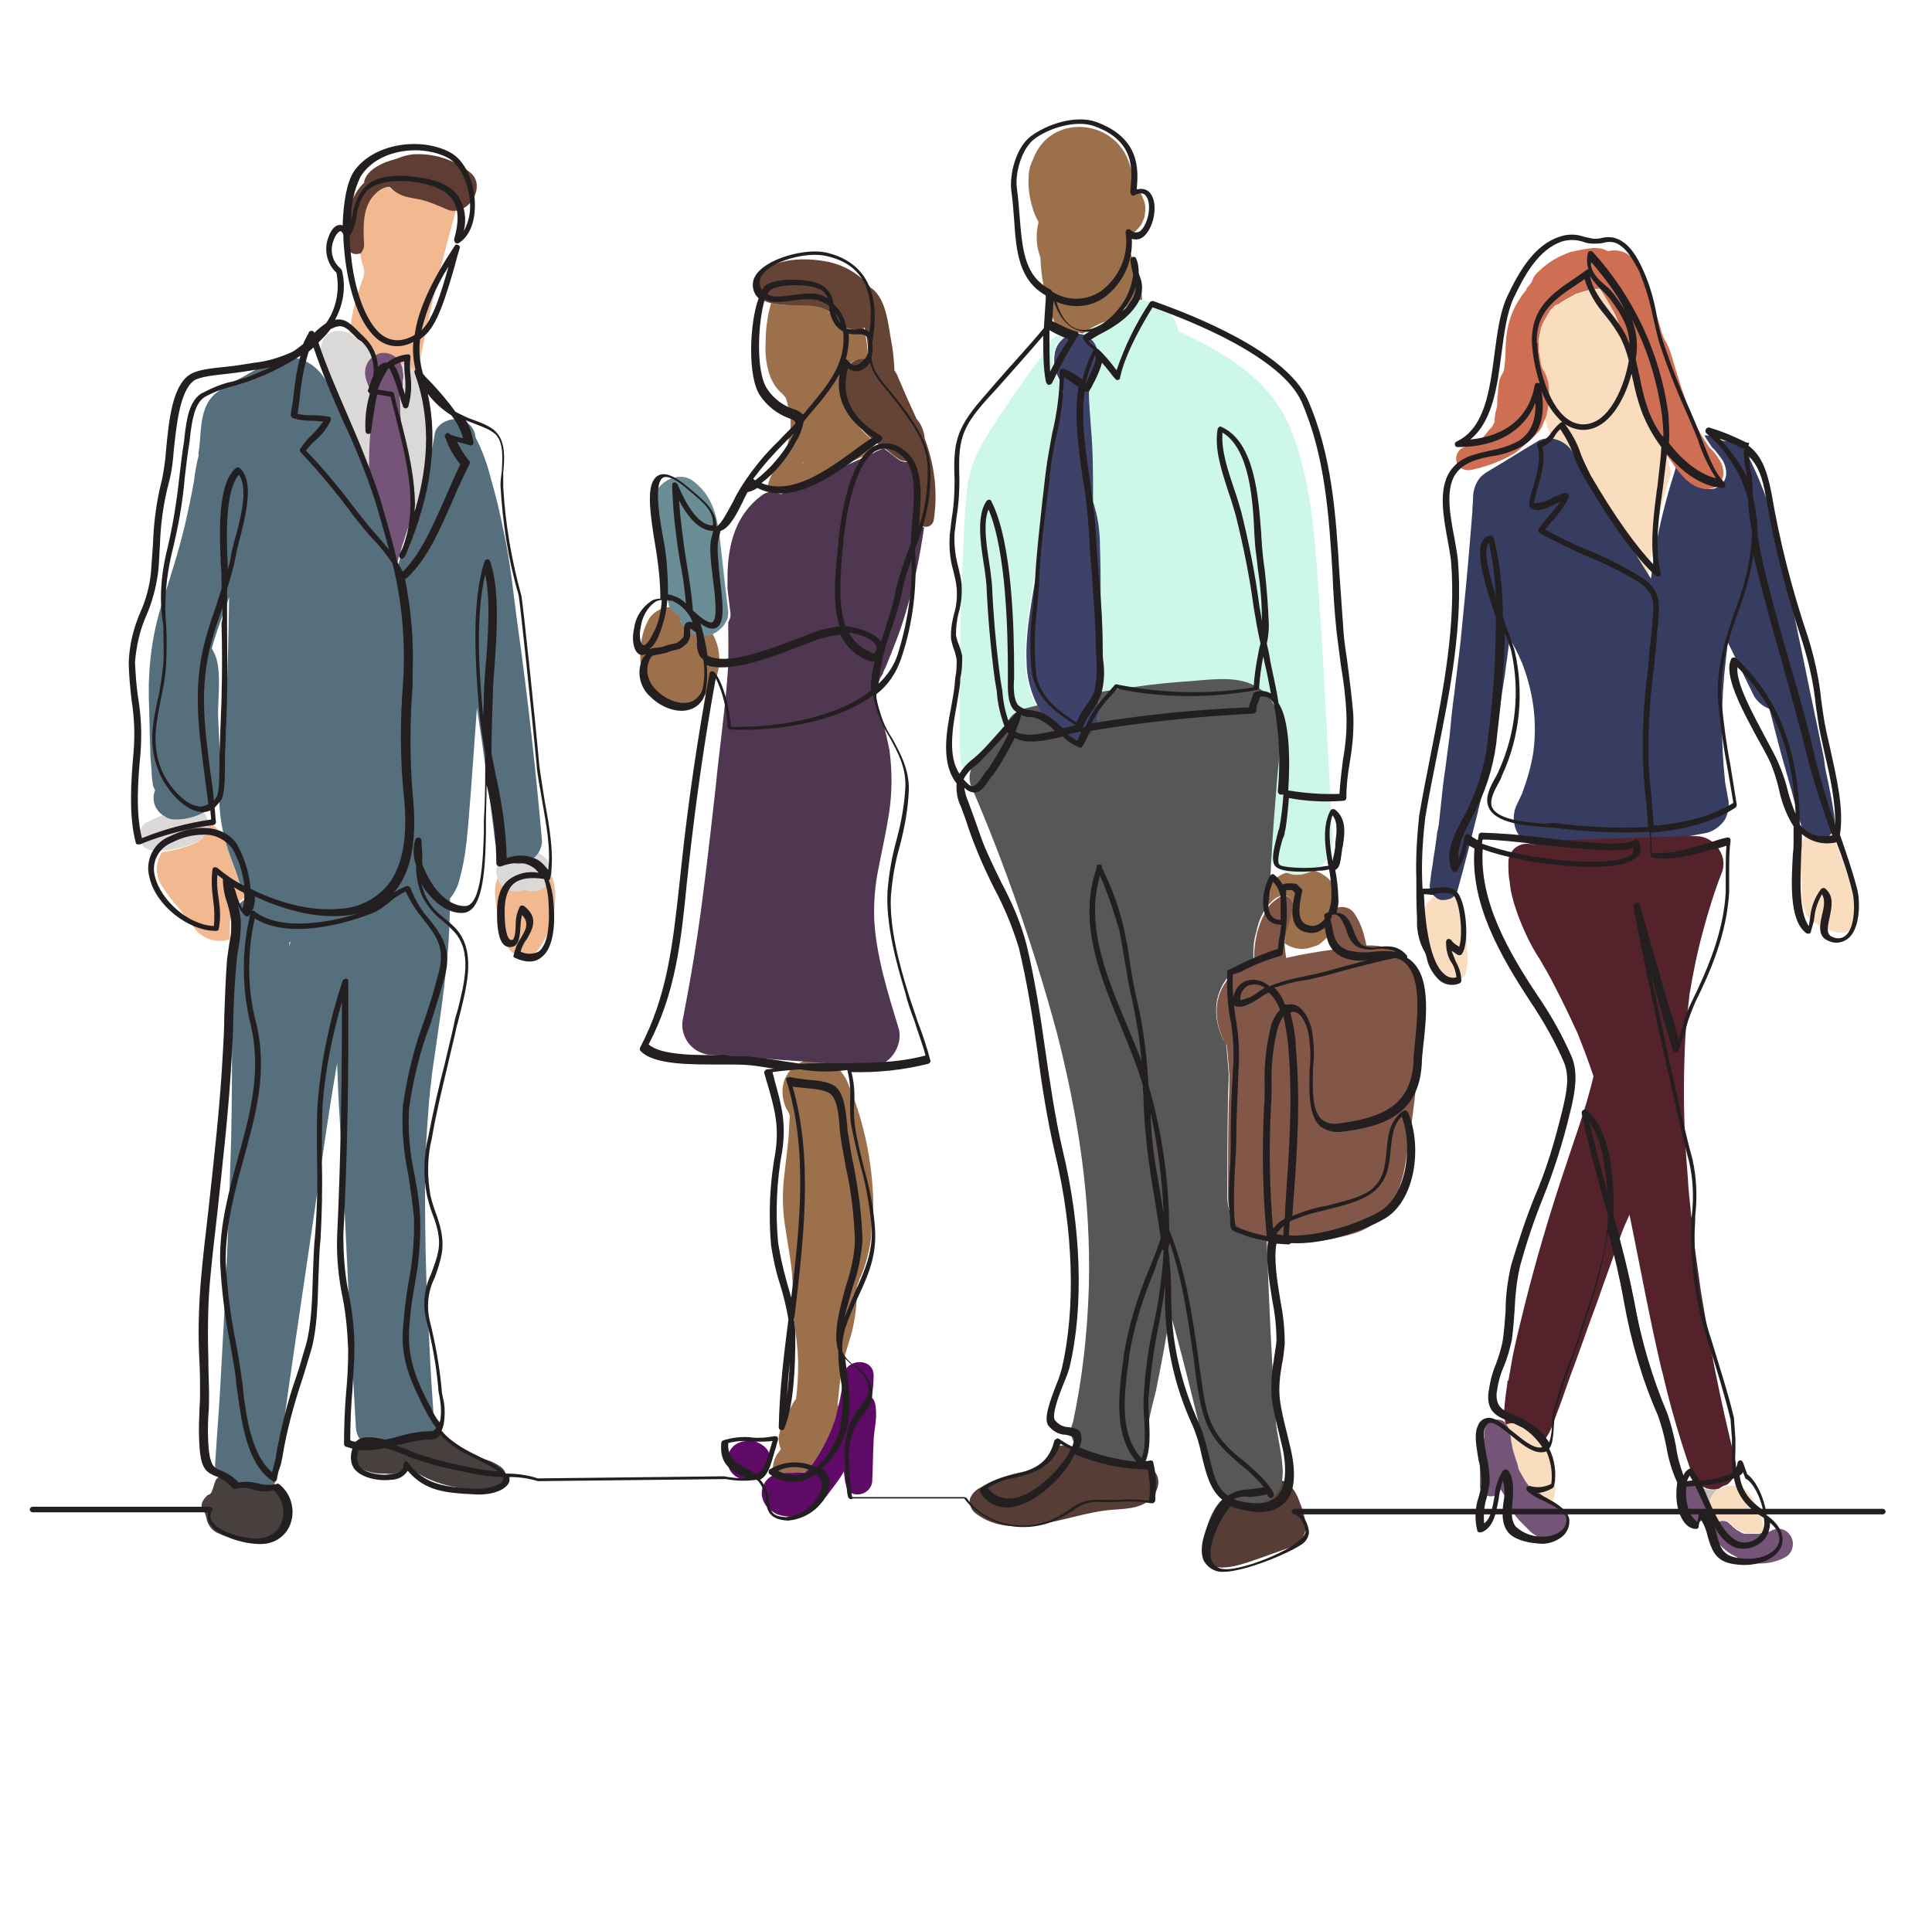 <?xml version="1.0" encoding="utf-8"?>
<!-- Generator: Adobe Illustrator 24.1.2, SVG Export Plug-In . SVG Version: 6.00 Build 0)  -->
<svg version="1.1" id="Layer_1" xmlns="http://www.w3.org/2000/svg" xmlns:xlink="http://www.w3.org/1999/xlink" x="0px" y="0px"
	 viewBox="0 0 279.1 278" style="enable-background:new 0 0 279.1 278;" xml:space="preserve">
<style type="text/css">
	.st0{fill:#563E37;}
	.st1{fill:#47403F;}
	.st2{fill:none;}
	.st3{fill:#F2B991;}
	.st4{fill:#9C704B;}
	.st5{fill:#DAD9D8;}
	.st6{fill:#745477;}
	.st7{fill:#566F7D;}
	.st8{fill:#503751;}
	.st9{fill:#CDF7E6;}
	.st10{fill:#575757;}
	.st11{fill:#3E4268;}
	.st12{fill:#825748;}
	.st13{fill:#603D33;}
	.st14{fill:#654335;}
	.st15{fill:#6A8D95;}
	.st16{fill:#5F0A66;}
	.st17{fill:#F9DDBE;}
	.st18{fill:#C2C0BF;}
	.st19{fill:#373D60;}
	.st20{fill:#54222B;}
	.st21{fill:#CE6F53;}
	.st22{fill:#231F20;}
</style>
<g id="Layer_2_1_">
	<g id="Plan">
		<path class="st0" d="M180.4,215.9c-4.4-1.8-6.7,5-6.5,8.1c0,0.6,0.2,1.2,0.5,1.7c1.6,1.8,5.9,0,7.7-0.6l3.9-1.4
			c0.6-0.2,1.2-0.5,1.7-0.9c0.7-0.8,1.1-1.8,0.9-2.9c-0.2-1-0.5-2.1-0.9-3c-0.3-0.9-0.8-1.8-1.5-2.4c-0.7-0.7-1.8-0.9-2.7-0.4"/>
		<path class="st0" d="M144.2,213.7c-0.9,0.3-1.7,0.7-2.5,1.2c-0.7,0.3-1.3,0.9-1.6,1.7c-0.1,0.8,0.2,1.6,0.9,2.1
			c5.4,4.1,13.2,0.1,19-0.5c1.8-0.2,3.8-0.1,5.4-1s2.7-3.2,1.3-4.7c-1.3-1.3-3.6-0.7-5.1-1c-2.1-0.5-4.2-1.2-6.1-2.2
			c-1-0.4-2.4-0.8-3.1,0c-0.3,0.4-0.6,0.9-0.8,1.4c-0.9,1.5-2.9,1.8-4.5,2.1C146.1,213,145.2,213.3,144.2,213.7z"/>
		<path class="st1" d="M52,212.1c1.1,0.6,2.4,0.9,3.7,0.8c1,0.2,1.9-0.1,2.7-0.7c0.1-0.1,0.2-0.3,0.4-0.3s0.3,0.1,0.5,0.2
			c3,2.4,7,3.1,10.8,3.2c1.2,0,2.6-0.2,3-1.3c0.2-0.8-0.1-1.6-0.8-2.1c-0.6-0.4-1.3-0.8-2.1-1c-2-0.8-3.9-1.9-5.6-3.3
			c-0.2-0.2-0.5-0.4-0.8-0.5s-0.7,0-1,0.1c-2.8,0.7-5.7,1.2-8.6,1.4c-1,0.1-2.5-0.3-3.1,0.7S51.2,211.6,52,212.1z"/>
		<path class="st1" d="M30,216c-0.5,0.5-1.1,1.2-0.8,1.9c0.1,0.2,0.2,0.3,0.3,0.5c0.2,0.4,0.3,0.8,0.4,1.3c0.3,0.9,0.9,1.6,1.8,1.9
			c0.8,0.4,1.7,0.6,2.6,0.7l2.3,0.4c0.9,0.2,1.8,0.2,2.7-0.1c0.9-0.5,1.5-1.3,1.7-2.3c0.7-1.6,0.5-3.5-0.4-5
			c-0.1-0.2-0.3-0.4-0.5-0.4c-0.3-0.1-0.6-0.1-0.8,0c-1.7,0.4-3.5,0.2-5.1-0.5c-0.6-0.3-2-1.4-2.7-0.9C30.8,213.8,30.9,216,30,216z"
			/>
		<path class="st2" d="M126.3,63.8c0,0.5-0.1,1-0.2,1.5l0.3-0.2c0.4-0.2,0.7-0.3,1.1-0.4l-0.3-0.2C126.9,64.3,126.6,64,126.3,63.8z"
			/>
		<path class="st2" d="M116.2,66.8c-0.1,0-0.2,0.1-0.3,0.2C115.9,66.9,116,66.9,116.2,66.8C116.1,66.9,116.1,66.8,116.2,66.8z"/>
		<path class="st2" d="M185.5,126.3c0.4-0.2,0.8-0.3,1.3-0.3h0.1c-1.3-0.3-2.5-1.1-3.2-2.3c-0.1,1.1-0.1,2.3-0.2,3.4
			c0,0.3,0,0.5,0,0.8C184,127.2,184.7,126.7,185.5,126.3z"/>
		<path class="st2" d="M126.6,100C126.6,99.8,126.6,99.7,126.6,100z"/>
		<path class="st2" d="M50.5,190.1c-0.5-9.4-1-18.7-1.5-28.1c-0.1-2.8-0.3-5.6-0.4-8.5c-1.6,9.2-2.8,18.5-4.2,27.8
			c-1.2,8.4-2.5,16.7-3.6,24.9l10.5-0.1c0-0.1,0-0.1,0-0.2C51,200.6,50.7,195.3,50.5,190.1z"/>
		<path class="st2" d="M169.1,189.6c-0.1,0.3-0.1,0.6-0.1,0.9c-0.6,3.5-1.2,7-1.9,10.5c-0.3,1.5-0.6,3-1,4.5h7.1
			c-1-4.1-2-8.2-3.1-12.2C169.8,192,169.4,190.8,169.1,189.6z"/>
		<path class="st2" d="M41.8,136.2c0,0.2,0,0.3,0,0.5c0-0.2,0.1-0.5,0.2-0.7L41.8,136.2z"/>
		<path class="st2" d="M185.7,138.3c2.3-0.5,4.6-0.9,6.8-1.2c0-0.1,0-0.3,0-0.4c-0.1-0.7-0.2-1.4-0.4-2.2c-0.5,0.8-1.1,1.4-1.8,1.9
			c-0.7,0.4-1.5,0.6-2.4,0.6s-1.7-0.2-2.5-0.8C185.6,137,185.6,137.7,185.7,138.3z"/>
		<path class="st2" d="M29.7,117.7c0.2,0.3,0.3,0.7,0.3,1.1c0.6,0.2,1.2,0.6,1.6,1.1c0.3,0.4,0.6,0.8,0.9,1.2
			c-0.6-1.8-0.8-3.8-0.8-5.7c0.1-4,0.7-8,0.9-12c0.3-5.8,0.4-11.5,0.5-17.3c-0.2,0.6-0.4,1.1-0.6,1.7c-0.7,1.9-1.4,3.8-1.9,5.7
			c0.5,0.8,0.8,1.7,0.9,2.6c0.3,2.3-0.1,4.7,0,7c0,2.1,0.1,4.3,0.3,6.4c0.2,2.1,0.6,4.5-0.9,6.4c-0.4,0.5-0.9,0.9-1.5,1.3
			C29.4,117.3,29.5,117.5,29.7,117.7z"/>
		<path class="st3" d="M53,50.3c0.5,0.4,1,0.8,1.5,1.1c0.2-0.1,0.4-0.1,0.6-0.2c0.9-0.1,1.7,0.1,2.3,0.8c0.2,0.2,0.3,0.4,0.4,0.5
			c0.7,0.2,1.4,0.5,2,1c0.2,0.2,0.3,0.3,0.5,0.5c1.5-8,3.4-15.9,5.6-23.7c-0.5,0.1-0.9,0-1.4-0.1c-1-0.4-1.9-0.9-3-1.2
			s-1.8-0.4-2.7-0.6c-1-0.2-2-0.7-2.7-1.5L56,27c-0.9,0.3-1.8,0.8-2.4,1.6c-1.4,1.9-1.3,4.5-1.1,6.7c0.1,0.5-0.1,0.9-0.5,1.2
			c0.1,0.5,0.2,1,0.3,1.5c0.4,0.8,0.4,1.8,0,2.6c-0.9,2.4-1.5,4.9-1.8,7.4C51.4,48.7,52.3,49.5,53,50.3z"/>
		<path class="st3" d="M35.4,129.7c-0.4-1-0.7-2-1.1-3c-0.6-1.9-1.3-3.7-1.9-5.6c-0.3-0.4-0.6-0.8-0.9-1.2c-0.4-0.5-1-0.9-1.6-1.1
			c0.2,1.1-0.4,2.2-1.3,2.8c-1.6,0.8-3.4,1.3-5.2,1.5c-0.9,1.4-1,3.1-0.2,4.6c0.8,1.3,1.7,2.5,2.7,3.6c0.9,1.1,1.7,2.2,2.6,3.3
			c1.2,1.2,3.1,1.7,4.7,1.1c0-0.8,0-1.5,0-2.3C33.3,131.8,34.1,130.4,35.4,129.7z"/>
		<path class="st3" d="M75.4,128.3L75.4,128.3L75.4,128.3L75.4,128.3z"/>
		<path class="st3" d="M76,128.3L76,128.3z"/>
		<path class="st3" d="M76.2,128.6l-0.3-0.1l-0.1-0.1c-1.2,0.6-2.7,0.3-3.5-0.8c-0.2-0.2-0.3-0.5-0.4-0.7c-0.3,0.6-0.4,1.2-0.4,1.8
			c0,1.5,0.3,3,0.7,4.4c0.2,1.3,0.6,2.5,1.1,3.7c0.8,1.3,2.5,1.8,3.8,1c0.2-0.1,0.4-0.3,0.5-0.4c1-1.3,1.7-2.7,2.1-4.3
			c0.5-1.8,0.7-3.7,0.3-5.6c-0.1-0.4-0.2-0.8-0.4-1.1c-0.1,0.5-0.4,1-0.8,1.4C78.2,128.6,77.2,128.8,76.2,128.6z"/>
		<path class="st4" d="M117.5,69.2l8.6-3.9c0.1-0.5,0.1-1,0.2-1.5c-0.7-0.5-1.3-1.1-1.9-1.8c-2-2.3-3.5-5.9-2.1-8.8
			c0.6-1.2,2-1.6,3.2-1.1c-0.1-0.9-0.2-1.8-0.3-2.7c-0.1-0.7-0.3-1.4-0.4-2.1c-1.5,0.7-3.3,0.1-4.2-1.3c-1.8-2.9-6-1.4-9.2-2.2
			c-0.1,0.2-0.1,0.5-0.2,0.7c-0.4,1.6-0.6,3.3-0.6,5c-0.1,1.7,0.1,3.4,0.7,5c0.4,0.9,0.9,1.7,1.6,2.3l0.4,0.4
			c0.1,0.1,0.2,0.3,0.3,0.5l0,0v0.1c0.1,0.3,0.2,0.5,0.2,0.8c0.2,0.5,0.3,1.1,0.4,1.6c0-0.1,0,0.9,0,1.2s0,0.6,0,0.8
			c0,0,0,0.5-0.1,0.7s-0.1,0.4-0.1,0.4c-0.1,0.3-0.1,0.5-0.2,0.8c-0.1,0.6-0.3,1.1-0.5,1.6c0.1-0.2-0.4,0.8-0.5,1s-0.4,0.6-0.6,0.9
			l-0.1,0.1l-0.1,0.1c-0.7,0.9-1.1,2-1.2,3.1c0.5,0,1,0.1,1.5,0.3C114.2,70.5,115.9,69.9,117.5,69.2z M116.2,66.8
			C116.1,66.8,116.1,66.9,116.2,66.8c-0.2,0.1-0.2,0.1-0.3,0.2C115.9,66.9,116.1,66.8,116.2,66.8z"/>
		<path class="st4" d="M98.1,88.8c-0.5-0.2-1-0.6-1.3-1.1c-1.4,0.1-2.6,0.8-3.2,2c-1.9,3.6-1.6,10.1,2.7,11.9
			c3.1,1.3,6.2-0.8,7.2-3.8c0.7-2.1,0.5-4.4-0.6-6.3c-1.8,0.8-3.8,0-4.6-1.8C98.3,89.5,98.2,89.2,98.1,88.8L98.1,88.8z"/>
		<path class="st4" d="M112.8,209.4c-0.2,0.3-0.4,0.5-0.6,0.8c-0.5,0.9-0.7,2-0.5,3c0.1-0.1,0.3-0.1,0.5-0.1
			c-0.4,0.3-0.2,0.2,0.6-0.2l0.8-0.1c0.3,0,0.5,0,0.8,0h0.2h0.1c0.6-0.1,1.1-0.1,1.7,0l0.3-0.3l0.4-0.4c0.2-0.3,0.5-0.6,0.7-1
			c0.8-1.2,1.5-2.5,2.1-3.8c0.5-1.2,1-2.4,1.3-3.7c0-0.2-0.1-0.4-0.2-0.7c0.2-1.6,0.3-3.3,0.6-4.9c0.3-2.3,1.3-4.4,1.7-6.6
			c0.4-1.9,0.5-3.7,0.5-5.6c0.2-0.4,0.3-0.9,0.5-1.3c0.6-1.3,1-2.7,1.3-4.2c0.2-0.9,0.3-1.7,0.3-2.6c0-0.3,0-0.5,0.1-0.8
			c0.2-1.6,0.2-3.1,0.1-4.7c-0.3-5.4-1.5-10.7-3.6-15.7c-0.5-1.2-1.3-2.2-2.4-2.9l-3.9-0.3l-0.3,0.1c-2.8,1.2-3.5,4.2-2.3,6.8
			l0.2,0.3c0.1,0.2,0.2,0.4,0.3,0.7c-0.1,1.1-0.1,2.2-0.2,3.3c-0.2,2.1-0.5,4.2-0.7,6.3c-0.2,2.3-0.1,4.6,0.3,6.9
			c0.2,1.3,0.4,2.5,0.6,3.8s0.2,1.4,0.3,2.4c0.2,2.1,0.2,4.3,0.3,6.4c0.2,2.3,0.6,4.5,0.6,6.9c0,1.7-0.1,3.3-0.3,4.9
			c-0.4,0.5-0.7,1.1-1,1.7c-0.3,0.6-0.6,1.2-0.9,1.9c-0.2,0.4-0.4,0.9-0.5,1.4C112.4,207.8,112.5,208.7,112.8,209.4z"/>
		<path class="st4" d="M156.4,48.2c0.4-0.2,0.7-0.5,1.1-0.7c1.1-0.7,2.4-1.2,3.7-1.4c0.2-0.4,0.5-0.8,0.9-1.2
			c0.3-0.4,0.8-0.7,1.2-0.9c0.4-0.3,0.8-0.5,1.2-0.6l0.5-0.1c-0.1-2.4-0.7-4.7-1.8-6.9c0-0.4,0-0.7,0.1-1s0.1-1,0.1-1.5l0.1-0.1
			c0.4-0.3,0.8-0.6,1.1-1c0.3-0.3,0.4-0.6,0.5-0.9c0.2-0.3,0.3-0.7,0.3-1.1c0.1-0.6,0.1-1.1-0.1-1.7l-0.4-1l-0.7-0.9
			c-0.1-0.1-0.3-0.3-0.4-0.4c-0.1-1.6-0.5-3.1-1.2-4.5c-2.8-5.2-10.6-5.4-13.1,0.1c-0.1,0.2-0.2,0.4-0.3,0.7
			c-0.4,0.8-0.6,1.6-0.6,2.5c-0.1,1.4,0.1,2.8,0.5,4.2c0.2,0.8,0.5,1.5,0.9,2.2v0.2c-0.4,1.7-0.3,3.4,0.3,5c0.1,3.4,0.9,6.7,2.2,9.8
			c0.2,0.5,0.5,0.9,0.9,1.2C154.4,47.9,155.5,47.9,156.4,48.2z"/>
		<path class="st4" d="M187.9,126c-0.3,0-0.7,0-1-0.1h-0.1c-0.4,0-0.9,0.2-1.3,0.3c-0.8,0.3-1.5,0.9-2,1.6l-0.1,2.8
			c0.4-0.5,0.9-0.9,1.4-1.1c0.6-0.4,1.4-0.1,1.8,0.5c0.1,0.2,0.2,0.4,0.2,0.6c-0.1,1.6-0.9,3.1-1.1,4.8c0,0.3-0.1,0.6-0.1,0.9
			c0.7,0.5,1.6,0.8,2.5,0.8c0.8,0,1.6-0.3,2.4-0.6c0.7-0.5,1.3-1.1,1.8-1.9c-0.3-1.1-0.1-2.2,0.6-3.1c0.1-0.1,0.3-0.2,0.4-0.3
			c0-0.3,0-0.5,0.1-0.8c0-1-0.4-2-1-2.9c-0.6-0.8-1.5-1.4-2.5-1.7c-0.2,0-0.3-0.1-0.5-0.1C188.8,125.9,188.3,126,187.9,126z"/>
		<path class="st5" d="M53.3,68.8c0-0.4,0-0.7,0-1.1c0-2.4,0.1-4.7,0.4-7.1c0.1-0.9,0.1-2.2,0.3-3.3c-0.2-0.2-0.3-0.5-0.5-0.8
			c0-0.1-0.1-0.3-0.2-0.4s-0.1-0.2-0.1-0.3c-0.2-0.4-0.3-0.8-0.4-1.2c-0.3-1.4,0.4-2.8,1.7-3.3C54,51,53.4,50.6,53,50.2
			c-0.8-0.8-1.7-1.5-2.6-2.1c-0.5-0.2-1-0.3-1.5-0.3c-0.9,0-1.7,0.4-2.2,1.2c-0.5,1.1-0.5,2.4,0.1,3.5c-0.1,0.5-0.1,1.1,0,1.6
			c0,0.2,0.1,0.5,0.2,0.7c0.5,0.8,0.9,1.6,1.2,2.4C50.1,60.9,51.8,64.8,53.3,68.8z"/>
		<path class="st5" d="M59.9,53.5c-0.6-0.5-1.3-0.8-2-1c0.2,0.4,0.4,0.9,0.4,1.4c0.1,0.4,0.1,0.8,0,1.3c0,0.1,0,0.2,0,0.3
			s0,0.3,0,0.5c0,0.5-0.2,0.9-0.5,1.3c0.1,1.2,0.1,2.5,0.2,3.5l0.1,0.8c0.4,1.1,0.6,2.4,0.8,3.4c0.4,1.9,0.8,3.9,0.9,5.9
			c0.1,0.8,0.2,1.7,0.2,2.5c0.5-1.7,1-3.3,1.5-5c0.3-3.3,0.3-6.7,0.1-10c0-1.5-0.4-3-1.2-4.2C60.2,53.8,60.1,53.7,59.9,53.5z"/>
		<path class="st5" d="M28.7,121.5c1.3-0.8,1.7-2.5,1-3.8c-0.1-0.2-0.3-0.4-0.5-0.6c-1.3,0.7-2.6,1-4.1,1c-0.5,0-1-0.1-1.4-0.4
			c-0.8,0.3-1.7,0.7-2.5,1.1c-1.5,0.8-1.4,3.7,0.5,4c0.6,0.1,1.2,0.1,1.8,0.1C25.3,122.8,27,122.3,28.7,121.5z"/>
		<path class="st5" d="M74.8,124.7c-0.8,0-1.5-0.3-2.1-0.8l-0.2,0.2c-0.8,0.8-1,1.9-0.6,2.9c0.1,0.3,0.2,0.5,0.4,0.7
			c0.8,1.1,2.3,1.4,3.5,0.8l0.1,0.1l0.3,0.1c0.9,0.2,2,0,2.7-0.7c0.4-0.4,0.6-0.9,0.8-1.4c0.1-0.4,0.1-0.9-0.1-1.3
			c-0.3-0.9-1-1.7-1.9-2.1C77,124.1,75.9,124.7,74.8,124.7z M75.5,128.3L75.5,128.3L75.5,128.3L75.5,128.3z M76,128.3L76,128.3z"/>
		<path class="st6" d="M58.8,64.8c-0.3-1-0.5-2.3-0.8-3.4l-0.1-0.8c-0.1-1,0-2.3-0.2-3.5c0.3-0.4,0.4-0.8,0.5-1.3c0-0.2,0-0.3,0-0.5
			s0-0.2,0-0.3c0.1-0.4,0.1-0.8,0-1.3c0-0.5-0.2-1-0.4-1.4c-0.1-0.2-0.2-0.4-0.4-0.5c-0.6-0.6-1.5-0.9-2.3-0.8
			c-0.2,0-0.4,0.1-0.6,0.2c-1.3,0.5-2,1.9-1.7,3.3c0.1,0.4,0.2,0.8,0.4,1.2c0,0.1,0.1,0.2,0.1,0.3s0.1,0.3,0.2,0.4
			c0.1,0.3,0.3,0.6,0.5,0.8c-0.2,1.2-0.2,2.4-0.3,3.3c-0.3,2.3-0.4,4.7-0.4,7.1c0,0.4,0,0.7,0,1.1c1.3,3.5,2.5,7,3.5,10.5
			c0.2,0.7,0.4,1.4,0.6,2.1c0.3-1.1,0.6-2.2,1-3.3c0.5-1.7,1.1-3.3,1.6-5c-0.1-0.8-0.1-1.7-0.2-2.5C59.5,68.7,59.2,66.7,58.8,64.8z"
			/>
		<path class="st7" d="M32.1,213.2l0.8,0.5c0.5,0.3,1,0.6,1.5,0.7c0.4,0.1,0.8,0.2,1.2,0.2c0.8,0.1,3.1,0.6,3.8,0.1
			c0.5-0.4,0.6-1.6,0.7-2.2c0.3-2.1,0.5-4.1,0.8-6.2c1.1-8.2,2.4-16.6,3.6-24.9c1.4-9.3,2.6-18.5,4.2-27.8c0.1,2.8,0.2,5.6,0.4,8.5
			c0.5,9.3,1,18.7,1.4,28.1c0.3,5.3,0.6,10.6,0.9,15.8c0,0.1,0,0.1,0,0.2c0.3,3.1,2.6,2.6,5,2.2c2-0.3,4.7-0.3,6.4-1.2
			c0.3-0.1,0.6-0.4,0.6-0.7s-0.4-0.6-0.5-1c-0.2-0.5-0.3-1.1-0.3-1.6c-0.1-1.5-0.2-3.1-0.3-4.6c-0.2-3.1-0.3-6.2-0.5-9.3
			c-0.3-6.2-0.4-12.3-0.4-18.5c0-2.8,0.1-5.7,0.3-8.5c0.1-1.4,0.2-2.7,0.3-4.1c0.1-0.6,0.1-1.3,0.2-1.9c0-0.3,0.1-0.5,0.1-0.8
			c0,0,0.1-1.1,0.1-1c0.8-5.6,1.7-11.2,2.2-16.8c0.3-2.9,0.4-5.8,0.4-8.6c0.5-0.5,0.8-1.2,1.1-1.8c1.4-4.3,1.5-8.9,1.9-13.3
			c0.3-4.1,0.6-8.2,0.9-12.4c1,6.4,1.8,12.7,2.6,19.1c0.1,1,0.5,1.9,1.3,2.6c0.6,0.5,1.3,0.8,2.1,0.8c1.2,0,2.2-0.6,2.9-1.6
			c0.3-0.5,0.5-1.1,0.5-1.7c-0.9-10.2-2-20.3-3.4-30.3c-0.7-4.9-1.1-9.8-2.2-14.7c-0.5-2.5-1.1-5-1.8-7.4c-0.5-2-1.2-4-2.2-5.9
			c-0.1-1.4-1.2-2.5-2.6-2.6c-1.3-0.2-3.1,0.7-3.3,2.1c-0.3,1.9-0.7,3.8-1.2,5.7c-0.5,1.7-1,3.3-1.5,5s-1.1,3.3-1.6,5
			c-0.3,1.1-0.7,2.2-1,3.3c-0.2-0.7-0.4-1.4-0.6-2.1c-1-3.5-2.2-7.1-3.5-10.5c-1.5-4-3.2-7.9-5.1-11.7c-0.4-0.8-0.8-1.6-1.2-2.4
			c-0.6-1-1.4-1.9-2.4-2.5c-2.8-1.8-5.7-0.4-8.1,1.1c-1.7,1-3.4,1.8-5,2.9c-2.7,1.8-2.5,5.2-2.8,8.1c0,0.1-0.2,1.1-0.1,1
			c0,0.3-0.1,0.7-0.2,1c-0.2,1-0.4,2.1-0.5,3.1c-0.4,2.1-0.8,4.1-1.3,6.2c-0.9,3.8-2.1,7.5-3.3,11.3c-1.4,4.4-2,9-1.9,13.7
			c0.1,2.4,0.1,4.8,0.2,7.2c0,1.1,0.1,2.2,0.2,3.3c0,0.7,0.1,1.4,0.2,2.1c0.1,0.2,0.2,0.5,0.3,0.7c-0.6,1.5,0.1,3.1,1.5,3.8
			c0.4,0.3,0.9,0.4,1.4,0.4c1.4,0,2.8-0.3,4.1-1c0.6-0.3,1.1-0.8,1.5-1.3c1.5-1.9,1-4.2,0.9-6.4s-0.2-4.3-0.3-6.4c0-2.3,0.3-4.7,0-7
			c-0.1-0.9-0.4-1.8-0.9-2.6c0.5-1.9,1.2-3.8,1.9-5.7c0.2-0.6,0.4-1.1,0.6-1.7c-0.1,5.8-0.2,11.5-0.5,17.3c-0.2,4-0.8,8-0.9,12
			c0,1.9,0.3,3.8,0.8,5.7c0.5,1.9,1.3,3.7,1.9,5.6c0.3,1,0.7,2,1.1,3c-1.3,0.7-2.1,2.1-2.1,3.6c0,0.8,0,1.5,0,2.3
			c0.1,9.5,0.2,19,0,28.5c-0.3,10.4-0.7,20.7-1.3,31c-0.2,3.8-0.4,7.6-0.7,11.4l-0.3,4.5C31,212.3,31.1,212.6,32.1,213.2z
			 M41.8,136.2L42,136c-0.1,0.2-0.1,0.4-0.2,0.7C41.8,136.6,41.8,136.4,41.8,136.2L41.8,136.2z"/>
		<path class="st8" d="M125.6,154.1c2.8,0.2,5-3,4.2-5.6c-1.6-5.2-3.2-10.4-3.5-15.5c-0.1-2.5,0.1-5.1,0.6-7.5
			c0.5-2.6,1.1-5.2,1.5-7.8c0.5-3.1,0.5-6.2,0.1-9.3c-0.5-2.5-1.1-4.9-2-7.3c0,0,0,0,0-0.1l0,0c0-0.2,0-0.5,0-0.7c0-0.1,0-0.1,0-0.2
			c0.1-0.3,0.1-0.5,0.2-0.8c0.2-0.5,0.3-1.1,0.6-1.6l0.1-0.1c0.2-0.4,0.3-0.8,0.5-1.1c1.1-2.7,2.2-5.4,3-8.2c1.2-4,2-8,2.6-12.1
			c-0.9-0.1-1.5-0.8-1.4-1.7v-0.1c0.3-2.6,0-5.2-0.8-7.7c-0.5,0.1-1.1,0-1.5-0.3c-0.8-0.6-1.4-1.1-2.1-1.6c-0.4,0.1-0.8,0.3-1.1,0.4
			l-0.3,0.2l-8.6,3.9c-1.6,0.7-3.3,1.3-4.9,2.1c-0.5-0.2-1-0.3-1.5-0.3s-0.9,0.2-1.3,0.5c-3.7,2.8-4.8,6.9-4.9,11.4
			c0,0.7,0,1.4,0,2.1l0.4,3.3c0.1,0.5,0,1-0.3,1.5c0,2.6,0.1,5.1-0.1,7.7c-0.4,5.4-1.2,10.8-1.7,16c-0.6,5.4-1.2,10.7-1.9,16.1
			c-0.7,5.6-1.7,11.6-2.8,17.3c-0.6,2.3,0.8,4.7,3.2,5.3c0.3,0.1,0.7,0.1,1,0.1c4.5,0.3,9.1,0.7,13.6,1l3.9,0.3L125.6,154.1z
			 M126.6,100C126.6,99.7,126.6,99.8,126.6,100z"/>
		<path class="st9" d="M144.7,105.9l0.2-0.2c0.2-1.5,1.3-2.8,2.8-3.2l2-0.5c-1-2-1.5-4.2-1.6-6.4c-0.1-4.6,0.9-9.4,1.6-14
			c0.1-1,0.3-2,0.4-3c0.2-1.9,0.3-3.8,0.6-5.7c0.4-3.3,1.1-6.6,1.6-9.9c0.4-2,0.6-4.1,1-6.1c0-0.2,0-0.4,0.1-0.6s0-0.5,0-0.7
			c-1.2-1.4-1.6-3.3-1.1-5.1c0.5-1.6,2.2-2.6,3.9-2.1c0.5,0.1,0.9,0.4,1.3,0.8c0.6,0.6,0.9,1.4,0.9,2.2c0,0.3,0,0.5,0,0.8
			c0,0.2-0.1,1.7-0.1,1v0.5c-0.1,0.6-0.2,1.1-0.5,1.6c-0.2,0.3-0.4,0.6-0.7,0.8v0.7c0.1,1.7,0.2,3.5,0.3,5.2
			c0.3,3.3,0.3,6.6,0.3,9.9c0,0.3,0,0.5,0,0.8c0.7,2.1,1,4.2,1,6.4c0.1,2.8,0.1,5.5,0.1,8.3c0,4.3-0.2,8.7-0.4,13.1
			c1.8-0.3,3.7-0.6,5.5-0.8c2.6-0.3,5.2-0.6,7.8-0.8s6.1-0.7,8.6,0.4c5.6,2.4,4.2,8.8,3.8,13.7c-0.3,3.7-0.5,7.3-0.8,11
			c0.7,1.2,1.9,2,3.2,2.3c0.3,0.1,0.7,0.1,1,0.1c0.5,0,0.9-0.1,1.4-0.3c2.2-0.6,3.7-2.5,3.6-4.8c-0.7-13.3-1.3-26.5-2.3-39.8
			c-0.5-6.7-1.3-13.6-3.9-19.9c-2.5-5.8-7.6-9.5-13.1-12.3c-1-0.5-2-1-3-1.5l-0.1-0.5c-0.2-0.8-0.7-1.6-1.3-2.2l-1-0.8
			c-0.4-0.2-0.8-0.4-1.2-0.5c-0.5-0.2-1-0.4-1.5-0.4l-0.4,0.1l-0.5,0.1c-0.4,0.1-0.9,0.3-1.2,0.6c-0.5,0.2-0.9,0.5-1.2,0.9
			c-0.4,0.3-0.7,0.7-0.9,1.2c-1.3,0.3-2.5,0.7-3.7,1.4c-0.4,0.2-0.7,0.5-1.1,0.7c-1-0.3-2-0.3-3,0c-0.4,0.1-0.8,0.3-1.1,0.6
			c-0.8,0.6-1.4,1.5-1.6,2.6c-2.8,3.7-5.4,7.5-7.8,11.3c-1.4,2.1-2.3,4.4-2.8,6.9c-0.3,2.7-0.5,5.5-0.6,8.2
			c-0.5,10.4-0.7,20.8-0.5,31.2c0,0.9,0.3,1.9,0.9,2.6c0.2-0.9,0.7-1.7,1.3-2.4L144.7,105.9z"/>
		<path class="st10" d="M157.1,210c1.9,0.8,4.2,0.7,6.2,1.2c0.4,0.2,0.9,0.2,1.4-0.1c0.4-0.3,0.6-0.8,0.5-1.3c0.4-3,1-5.9,1.8-8.9
			c0.7-3.5,1.4-7,1.9-10.5c0.1-0.3,0.1-0.6,0.1-0.9c0.3,1.2,0.7,2.4,1,3.6c1.1,4.1,2.1,8.1,3.1,12.2c1.2,4.9,0.6,10.4,6.1,11.6
			c1,0.3,2.1,0.3,3.1,0.2c5.1-1,2.2-8.2,2-11.9c-0.6-8.7-1-17.3-1.3-26c-3.2-0.3-5.7-3-5.7-6.2c0-4.6,0-9.2,0.1-13.8
			c0-1.4,0.1-2.7,0.1-4.1c-0.1-1.2-0.2-2.4-0.3-3.6l-0.1-0.7c-0.1-0.2-0.3-0.4-0.4-0.6c-1.6-3.4-1.4-7,1.3-9.7
			c0.9-0.8,1.9-1.5,3.1-1.8c-0.1-1.4,0-2.8,0.4-4.1c0.3-1.5,0.9-2.9,1.9-4.1l0.1-2.8c0-0.3,0-0.5,0-0.8c0.1-1.1,0.1-2.3,0.2-3.4
			c0.2-3.7,0.5-7.3,0.8-11c0.4-4.8,1.8-11.3-3.8-13.7c-2.6-1.1-5.9-0.6-8.6-0.4s-5.2,0.4-7.8,0.8c-1.8,0.2-3.7,0.5-5.5,0.8
			c-0.1,1.2-0.1,2.4-0.2,3.6c-0.1,2.3-2.6,4-4.7,2.7c-1.7-1.1-3.1-2.6-4-4.4l-2,0.5c-1.5,0.4-2.6,1.7-2.8,3.2l-0.2,0.2l-3.4,3.2
			c-0.7,0.7-1.1,1.5-1.3,2.4c-0.2,0.7-0.2,1.5,0.1,2.2c5,11.6,9.1,23.5,12.4,35.7c3.1,12.2,4.9,23.8,4.6,36.5
			c-0.2,6.6-0.9,13.2-2.3,19.7C154.2,207.3,155.2,209.4,157.1,210L157.1,210z"/>
		<path class="st11" d="M159,87.2c0-2.8,0-5.5-0.1-8.3c0-2.2-0.3-4.3-1-6.4c0-0.3,0-0.5,0-0.8c0-3.3,0-6.6-0.3-9.9
			c-0.1-1.7-0.3-3.5-0.3-5.2V56c0.3-0.2,0.5-0.5,0.7-0.8c0.3-0.5,0.4-1,0.5-1.6v-0.5c0,0.7,0.1-0.7,0.1-1s0-0.5,0-0.8
			c0-0.8-0.3-1.6-0.9-2.2c-1.2-1.2-3.2-1.2-4.4,0.1c-0.4,0.4-0.6,0.8-0.8,1.3c-0.5,1.8-0.1,3.7,1.1,5.1c0,0.2,0,0.5,0,0.7
			s0,0.4-0.1,0.6c-0.5,2-0.7,4.1-1,6.1c-0.6,3.3-1.2,6.6-1.6,9.9c-0.2,1.9-0.4,3.8-0.6,5.7c-0.2,1-0.3,2-0.4,3
			c-0.7,4.6-1.8,9.4-1.6,14c0,2.2,0.6,4.4,1.6,6.4c0.9,1.8,2.3,3.4,4,4.4c2.1,1.3,4.6-0.4,4.7-2.7c0.1-1.2,0.1-2.4,0.2-3.6
			C158.9,96,159,91.6,159,87.2z"/>
		<path class="st12" d="M192.2,134.6c0.1,0.8,0.3,1.5,0.4,2.2c0,0.1,0,0.3,0,0.4c-2.3,0.3-4.6,0.7-6.8,1.2c-0.1-0.7-0.2-1.3-0.2-2
			c0-0.3,0-0.6,0.1-0.9c0.2-1.6,1-3.1,1.1-4.8c0-0.7-0.6-1.3-1.3-1.3c-0.2,0-0.4,0.1-0.6,0.2c-0.5,0.3-1,0.7-1.4,1.1
			c-0.9,1.2-1.5,2.6-1.9,4.1c-0.3,1.3-0.5,2.7-0.4,4.1c-1.1,0.4-2.2,1-3.1,1.8c-2.8,2.7-2.9,6.3-1.3,9.7c0.1,0.2,0.2,0.4,0.4,0.6
			l0.1,0.7c0.1,1.2,0.2,2.4,0.3,3.6c0,1.4,0,2.7-0.1,4.1c-0.1,4.6-0.1,9.2-0.1,13.8c0,3.2,2.5,5.9,5.7,6.2c0.2,0,0.4,0,0.5,0.1
			c3.9,0.3,7.9-0.1,11.7-1.2c2.6-0.7,4.7-2.4,6-4.7c0.9-1.9,1.5-3.8,1.8-5.9c1.3-7.8,2.1-15.7,2.4-23.6c0-4.1-3.4-7.5-7.5-7.5h-0.6
			c-0.1-0.5-0.2-0.9-0.3-1.3c-0.3-1.2-0.8-2.4-1.5-3.4c-0.5-0.7-1.4-1-2.3-0.8c-0.2,0.1-0.3,0.2-0.4,0.3
			C192,132.3,191.8,133.5,192.2,134.6z"/>
		<path class="st13" d="M52.6,35.4c-0.1-2.2-0.3-4.9,1.1-6.8c0.6-0.8,1.4-1.4,2.3-1.6h0.3c0.7,0.8,1.7,1.3,2.7,1.5
			c0.9,0.2,1.8,0.3,2.7,0.6c0.9,0.3,2,0.8,3,1.2c0.4,0.2,0.9,0.2,1.4,0.1c2.3-0.4,3.9-3.9,1.8-5.5c-2.4-1.9-5.3-2.8-8.3-2.6
			c-0.8,0.1-1.5,0.3-2.2,0.6l0,0c-0.3,0.1-0.7,0.2-1,0.3c-1.4,0.4-3.7,1.6-3.8,3.2l0,0c-2.4,2.3-2.7,5.9-2.5,9
			c0.1,0.8,0.7,1.4,1.5,1.3c0.2,0,0.4-0.1,0.5-0.1C52.4,36.3,52.6,35.8,52.6,35.4z"/>
		<path class="st14" d="M120.7,46c0.8,1.4,2.6,2,4.2,1.3c0.2,0.7,0.3,1.4,0.4,2.1c0.1,0.9,0.2,1.8,0.3,2.7c-1.2-0.6-2.6-0.1-3.2,1.1
			c-1.4,2.9,0.1,6.5,2.1,8.8c0.6,0.7,1.2,1.3,1.9,1.8c0.3,0.3,0.7,0.5,1,0.7l0.3,0.2c0.7,0.5,1.3,1.1,2.1,1.6c0.4,0.3,1,0.4,1.5,0.3
			c0.8,2.5,1.1,5.1,0.8,7.7c-0.1,0.9,0.5,1.6,1.4,1.8h0.1c0.6,0.1,1.2-0.3,1.3-1l0,0c0.6-4,0.1-8-1.3-11.7c-0.1-1.1-0.5-2.1-1.2-2.9
			c-0.5-1.1-1-2.2-1.5-3.3c-0.4-0.9-0.8-1.9-1.2-2.8c-0.1-0.3-0.3-0.6-0.5-0.9c0-0.1,0-0.3,0-0.4c-0.1-1.4-0.2-2.7-0.5-4.1
			c-0.4-2.3-0.7-5.7-2.7-7.3l-0.2-0.1c-1.6-2-3.8-3.3-6.3-3.8c-3.1-0.6-7.5-0.6-9.8,1.9c-0.9,0.9-0.9,2.4,0,3.3
			c0.1,0.1,0.3,0.2,0.4,0.3c0.4,0.2,0.8,0.4,1.3,0.5C114.6,44.6,118.9,43.2,120.7,46z"/>
		<path class="st15" d="M105.2,88.3l-0.4-3.3l-0.8-7.1c-0.4-3.4-1.1-6.4-4-8.5c-2.2-1.5-5.7,0.5-5.5,3.2c0.2,2.4,0.5,4.9,0.7,7.3
			c0.1,1.3,0.3,2.6,0.4,3.8s0.7,2.3,1,3.6c0,0.2,0.1,0.4,0.2,0.5c0.3,0.5,0.7,0.9,1.3,1.1c0.2,1.9,2,3.3,3.9,3c0.3,0,0.7-0.1,1-0.3
			c0.8-0.4,1.5-1,1.9-1.8C105.2,89.3,105.2,88.8,105.2,88.3z"/>
		<path class="st16" d="M119.8,207.3c-0.6,1.3-1.3,2.6-2.1,3.8c-0.2,0.3-0.4,0.6-0.7,1l-0.4,0.4l-0.3,0.3c-0.6-0.1-1.1-0.1-1.7,0
			h-0.1h-0.2c-0.3,0-0.6,0-0.8,0l-0.8,0.1c-0.8,0.4-1,0.5-0.6,0.2c-0.2,0-0.3,0.1-0.5,0.1c-1.4,0.7-2,2.5-1.2,3.9
			c0.2,0.5,0.6,0.8,1,1.1c-0.4-0.2-0.2-0.1,0.5,0.4c0.3,0.2,0.7,0.3,1.1,0.4c0.6,0.1,1.2,0.2,1.8,0.1c1.4,0,2.8-0.7,3.6-1.9
			c0.1-0.1,0.2-0.3,0.2-0.4l0.3-0.2c0.3-0.2,0.5-0.4,0.7-0.7c0.3-0.4,0.6-0.8,0.9-1.2c0.4-0.5,0.7-1,1-1.4l0.4-0.7
			c0.1,0.6,0.1,1.3,0.3,1.9c0.4,2.3,3.7,1.6,3.8-0.5c0.1-1.9,0.1-3.8,0.2-5.7c0-0.9,0.2-1.9,0.3-2.8c0.1-0.9,0.1-1.9-0.1-2.8
			c-0.1-0.3-0.2-0.6-0.5-0.8c0.2-1,0.3-2,0.3-3c0.2-2.8-4.1-2.8-4.4,0c-0.1,1.6-0.4,3.2-0.8,4.7
			C120.8,204.9,120.3,206.1,119.8,207.3z"/>
		<path class="st16" d="M111.3,210.6c-0.1-0.8-0.6-1.5-1.3-1.9c-0.6-0.4-1.3-0.6-2.1-0.5c-0.7,0-1.5,0.3-2,0.8c-1.1,1.1-1.1,2.9,0,4
			l0,0c0.5,0.5,1.3,0.8,2,0.8c0.4,0,0.8,0,1.2-0.1c0.5-0.2,1-0.5,1.4-0.9C111.2,212.2,111.5,211.4,111.3,210.6z"/>
		<path class="st17" d="M260.3,128.7c-0.1,1.3,0.2,2.6,0.8,3.7c0.6,0.7,1.4,1.2,2.3,1.6c1.4,0.7,3.3,1.3,4.3,0
			c0.5-0.7,0.6-1.6,0.4-2.4c-0.5-2.8-1.2-5.5-2.3-8.2c-0.3-1.2-0.9-2.2-1.9-3C259,117.2,260.2,126.7,260.3,128.7z"/>
		<path class="st2" d="M240.3,48.5c0-0.1-0.1-0.1-0.1-0.2C240.2,48.4,240.2,48.5,240.3,48.5z"/>
		<path class="st2" d="M240.8,65.9c0.2,0.8,0.5,1.5,0.6,2.3v0.1c0.1-0.3,0.2-0.7,0.3-1l-0.4-0.6C241.2,66.4,241,66.2,240.8,65.9z"/>
		<path class="st2" d="M220.5,41.7L220.5,41.7L220.5,41.7L220.5,41.7z"/>
		<path class="st2" d="M220.5,41.8L220.5,41.8L220.5,41.8L220.5,41.8z"/>
		<path class="st2" d="M233.9,179c-1.1,3.2-2.3,6.4-3.4,9.6c-1,2.7-1.9,5.4-2.9,8l5.1,0.3l7.1,0.4c-1.7-7.2-3-14.5-4.5-21.8
			C234.7,176.7,234.3,177.9,233.9,179z"/>
		<path class="st18" d="M246.9,217.1c0.2-0.7,0.6-1.4,1.2-1.9c-0.8,0.2-1.6,0-2.3-0.3c0.4,0.5,0.7,1.1,1,1.7
			C246.8,216.8,246.9,216.9,246.9,217.1z"/>
		<path class="st3" d="M224.9,43.9l-0.1,0.1L224.9,43.9z"/>
		<path class="st3" d="M224.5,44.2L224.5,44.2C224.1,44.3,224.2,44.4,224.5,44.2z"/>
		<path class="st17" d="M226.6,65.3c1.1,1.8,2.3,3.6,3.4,5.4c2.7,4.3,5.4,8.7,8,13c0.7-5.2,1.8-10.4,3.4-15.4v-0.1
			c-0.2-0.8-0.4-1.5-0.6-2.3c-1.4-2.2-2.6-4.5-3.5-7c-0.5-1.3-0.9-2.7-1.3-4c-0.2-0.7-0.4-1.4-0.6-2.1c-0.2-0.8-0.3-1.6-0.3-2.4
			c-0.2-0.8-0.5-1.6-0.8-2.4c-0.3-0.8-0.6-1.5-0.9-2.3c-0.5-1-1-2-1.7-3l0.2,0.3c-0.3-0.4-0.6-0.8-0.8-1.2l-0.9,0.1
			c-0.9,0.1-1.8,0.4-2.6,0.7c-0.4,0.2-0.9,0.4-1.3,0.7c-0.3,0.2-0.5,0.3-0.8,0.5c-0.3,0.1-0.5,0.3-0.8,0.4c-0.1,0.1-0.2,0.2-0.3,0.3
			s-0.2,0.2-0.3,0.3l-0.1,0.1c-0.4,0.5-0.7,1-0.9,1.6c-0.1,0.1-0.1,0.3-0.2,0.4v-0.1c0.1-0.2,0.3-0.4,0,0v0.1
			c-0.1,0.3-0.2,0.5-0.3,0.8s-0.1,0.6-0.2,0.9v0.1l0,0c0,0.2,0,0.3-0.1,0.5c0,0.4,0,0.8,0,1.1c0,0.2,0,0.3,0,0.5s0,0.1,0,0.2
			c0,0.2,0.1,0.3,0.1,0.5s0.1,0.4,0.1,0.6s0.1,0.3,0.1,0.5c0,0.1,0,0.1,0,0.2c0.1,0.2,0.2,0.4,0.3,0.7c1.1,1.6,1,3.7,0.7,5.6
			c-0.1,0.5-0.2,1-0.4,1.5c0.3,1,0.7,2.1,1.1,3.1C225.2,63.9,226.1,64.5,226.6,65.3z"/>
		<path class="st17" d="M207.6,129.7c-0.2,0-0.3-0.1-0.4-0.2c-0.2,0.1-0.4,0.3-0.6,0.5c-0.6,0.7-1,1.5-1,2.4c0,0.6,0.2,1.1,0.3,1.7
			c0.2,0.7,0.4,1.4,0.6,2.2s0.4,1.4,0.6,2.1c0.2,0.8,0.6,1.6,1,2.4c0.4,0.7,1.2,1.1,2,1s1.5-0.7,1.7-1.4c0.1-0.5,0.2-1,0.2-1.5
			c0-0.4,0-0.7,0-1.1c-0.1-0.7-0.1-1.5-0.1-2.2c-0.1-0.9-0.1-1.9-0.3-2.8c-0.1-0.3-0.1-0.7-0.1-1c-0.2-0.9-0.8-1.7-1.6-2.2
			c-0.1-0.1-0.3-0.1-0.4-0.2C208.9,129.8,208.2,129.9,207.6,129.7z"/>
		<path class="st19" d="M243.6,120.9c1-0.2,2.1-0.4,3.1-0.6c1-0.3,1.9-1,2.5-1.9c0.5-1,0.7-2.1,0.4-3.2c-0.1-0.8-0.3-1.5-0.4-2.3
			c-0.6-5.8-0.6-11.6,0.1-17.4c0.1-0.9,0.2-1.8,0.3-2.7l0,0c1.3,2.6,2.5,5.2,3.8,7.8c0.5,0.8,1.3,1.5,2.2,1.8
			c0.6,2.2,1.1,4.3,1.7,6.5c0.5,1.8,1,3.5,1.5,5.3s0.9,3.6,1.5,5.3c0.3,1.2,1.5,1.9,2.7,1.8s2.1-1.2,2.1-2.4c-0.2-2-0.6-3.9-1-5.9
			c-0.2-0.9-0.4-1.7-0.5-2.6s-0.3-1.8-0.5-2.7c-0.7-3.5-1.5-7.1-2.2-10.6s-1.5-7.1-2.2-10.6c-0.7-3.3-1.3-6.5-2.1-9.8
			c-1-3.9-2.4-7.6-4.2-11.1c-0.5-0.9-1.4-1.5-2.4-1.8c-0.3-0.1-0.7-0.1-1.1-0.1c-0.8-0.5-1.7-0.8-2.7-0.8l0.5,0.8
			c0.2,0.3,0.4,0.6,0.6,0.9l0.2,0.2l0.1,0.1c0.4,0.4,0.7,0.9,1.1,1.4c0.3,0.4,0.5,0.9,0.6,1.4c0.2,0.8,0,1.7-0.6,2.3
			c-0.6,0.6-1.5,0.8-2.3,0.6c-1.9-0.3-3.1-1.9-4.2-3.4c-0.1,0.3-0.2,0.7-0.3,1c-1.6,5-2.8,10.2-3.4,15.4c-2.7-4.3-5.4-8.7-8-13
			c-1.1-1.8-2.3-3.6-3.4-5.4c-0.5-0.8-1.3-1.4-2.3-1.7s-2.1-0.2-2.9,0.4c-2.2,1.3-4.4,2.7-6.6,4c-0.5,0.3-1,0.6-1.4,1
			c-0.7,0.8-1.1,1.9-1.1,3c0,0.7-0.1,1.3-0.1,2c-0.1,1.2-0.2,2.4-0.3,3.7c-0.4,5-0.9,10-1.4,15c-0.3,2.8-0.7,5.6-1,8.4l0.1-0.9
			c-0.3,2.1-0.5,4.2-0.7,6.3c0,0.3-0.1,0.6-0.1,0.9l0.1-0.9c-0.2,1.5-0.4,3.1-0.6,4.6c-0.3,1.9-0.5,3.9-0.7,5.8
			c-0.1,0.9-0.2,1.8-0.3,2.8c0.1-0.6,0-0.4-0.1,0.4c0.1-0.4,0.1-0.4,0-0.1s-0.1,0.4-0.1,0.6c-0.1,0.5-0.1,0.9-0.2,1.4
			c-0.1,0.9-0.3,1.8-0.4,2.7c0,0.2-0.1,0.5-0.1,0.7l0,0c0,0.2-0.1,0.4-0.1,0.6c-0.1,0.5-0.1,1-0.2,1.5c-0.1,0.6-0.1,1.1,0.2,1.6
			c0.2,0.3,0.5,0.6,0.8,0.8c0.1,0.1,0.3,0.1,0.4,0.2c0.6,0.1,1.3,0,1.8-0.3c0.4-0.3,0.7-0.7,0.8-1.2c1-3.6,1.9-7.2,2.8-10.8
			c0.4-1.8,0.9-3.6,1.3-5.4s0.7-3.6,1.1-5.4s0.8-3.6,1-5.4s0.6-3.7,0.8-5.6c0.2-1.2,0.3-2.4,0.5-3.6c0.6,1,1.2,2.1,1.6,3.1
			c0,0,0,0.1,0.1,0.2c0.8,2,1.4,4.2,1.7,6.4c0.3,2.2,0.3,4.5,0,6.7c-0.3,2-0.9,4-1.6,5.9c-0.2,0.5-0.5,1-0.7,1.5
			c-0.7,1.3-0.7,2.9,0,4.2c0.6,1.1,1.7,1.8,2.9,1.9c0.6-0.3,1.2-0.4,1.8-0.4C230.2,121.4,236.9,121.1,243.6,120.9z"/>
		<path class="st20" d="M217.8,199.4c-0.1,1.1-0.3,2.1-0.4,3.2l-0.1,1.1c0,0.6,0,1.3,0.2,1.9l0.2,0.2c0.6-0.2,1.2-0.2,1.8,0
			c1.3,0.5,2.4,1.5,3.1,2.8c0.1-0.1,0.1-0.1,0.2-0.2c0.4-0.4,0.7-0.9,1-1.4c0.3-0.6,0.5-1.1,0.7-1.7c0.3-0.8,0.6-1.6,0.9-2.4
			l1.7-4.8c0.2-0.5,0.4-1,0.6-1.6c1-2.7,1.9-5.4,2.9-8c1.1-3.2,2.3-6.4,3.4-9.6c0.4-1.2,0.9-2.3,1.4-3.4c1.5,7.3,2.8,14.5,4.5,21.8
			c0.1,0.5,0.3,1.1,0.4,1.6c1.1,4.7,2.5,9.4,4.1,14c0.1,0.4,0.4,0.9,0.7,1.2c0.3,0.2,0.6,0.4,0.9,0.7l0,0c0.7,0.4,1.5,0.5,2.3,0.3
			l0.3-0.2c0.3-0.2,0.6-0.3,0.9-0.4c1.1-0.8,1.5-2.2,1.2-3.4c-1.1-4.4-2.1-8.9-3-13.4c-0.7-3.7-1.4-7.5-2-11.2
			c-0.3-2.1-0.6-4.3-0.9-6.4c-0.1-1.1-0.3-2.3-0.4-3.4c0-0.4,0-0.7-0.1-1.1c-0.1-1.4-0.3-2.8-0.4-4.2c-0.1-1.9-0.3-3.8-0.4-5.7
			c-0.3-4.8-0.3-9.6-0.1-14.4c0.1-2.7,0.4-5.3,0.7-7.9c0.1-0.3,0.1-0.6,0.1-0.9l-0.1,1c0.5-3,1.1-6,1.9-8.9c0.8-3,1.7-5.9,2.8-8.7
			c0.4-1.2,0.1-2.5-0.7-3.5c-0.7-1-1.9-1.6-3.1-1.6h-1.3c-6.7,0.2-13.3,0.4-20,0.7c-0.6,0-1.2,0.2-1.8,0.4l-0.3,0.2
			c-0.3-0.1-0.7-0.2-1-0.2c-1.5,0-2.7,1.2-2.7,2.7c0,1,0,1.9,0.2,2.9c0.1,1.3,0.5,2.7,0.9,3.9s0.9,2.4,1.4,3.5
			c0.6,1.3,1.3,2.6,2.1,3.8c0.7,1.2,1.4,2.4,2,3.6c1.2,2.3,2.3,4.6,3.4,7c0.8,2,1.6,4.1,2.3,6.2c-1.1,4.7-2.8,9.2-4.3,13.8
			c-2.1,6.3-4,12.7-5.6,19.1c-0.6,2.5-1.3,5.1-1.8,7.7c-0.2,1.1-0.4,2.3-0.6,3.4L217.8,199.4z"/>
		<path class="st3" d="M221.2,214.8l-0.1-0.1C221.1,214.8,221.1,214.8,221.2,214.8z"/>
		<path class="st17" d="M219.4,205.8c-0.6-0.2-1.2-0.2-1.8,0c0.2,0.2,0.3,0.5,0.4,0.8c0.1,0.5,0.2,1,0.3,1.5v-0.2c0,0.1,0,0.2,0,0.3
			s0.1,0.4,0.1,0.6c0.1,0.6,0.3,1.3,0.5,1.9c0.1,0.3,0.2,0.6,0.3,0.9l0.1,0.4c0.1,0.1,0.1,0.3,0.1,0.4c0.3,0.5,0.5,1.1,0.9,1.6
			c0.2,0.3,0.4,0.6,0.5,0.8c-0.1-0.3-0.1-0.2,0.1,0l0.2,0.1c0.2,0.1,0.3,0.2,0.5,0.3c0.1,0.1,0.3,0.2,0.4,0.3l0,0
			c0.4,0.3,0.3,0.2,0.1,0l1.1,0.9c0.1,0.1,0.7,0.6,0,0l0.8,0.6h0.1l0.1,0.1c0-0.1,0.1-0.2,0.1-0.3c0.4-0.7,0.4-1.5,0.3-2.3
			c0-0.1,0-0.2,0-0.2c-0.1-0.3,0-0.2,0.1,0.2V214c0-0.3-0.1-0.6-0.1-0.9c-0.1-0.7-0.3-1.4-0.6-2.1c-0.3-0.9-0.7-1.8-1.2-2.6
			C221.9,207.3,220.8,206.3,219.4,205.8z"/>
		<path class="st3" d="M251.8,221.4L251.8,221.4z"/>
		<path class="st3" d="M251.7,221.4L251.7,221.4z"/>
		<path class="st17" d="M248.1,215.2c-0.6,0.5-1,1.1-1.2,1.9c0.1,0.3,0,0.6-0.1,0.9c0,0.5,0.2,1,0.4,1.5c0.2,0.3,0.3,0.6,0.5,0.8
			c0.1-0.1,0.2-0.2,0.3-0.3c0.6-0.5,1.5-0.4,2,0.1c0.2,0.3,0.5,0.5,0.8,0.7l0.1,0.1l0.2,0.1c0.2,0.1,0.3,0.2,0.5,0.3l0.2,0.1h0.1
			l0.3,0.1h0.1h0.3h0.5c0.4,0,0.8,0,1.1,0h0.5h0.1c0.1-0.3,0-0.6-0.1-0.9v-0.1c0-0.2,0-0.4-0.1-0.6c0-0.1-0.1-0.3-0.1-0.4
			c-0.1-0.3-0.2-0.6-0.3-0.9c-0.3-0.8-0.7-1.6-1.2-2.4c-0.7-1.2-2.2-1.8-3.5-1.5c-0.3,0.1-0.6,0.2-0.9,0.4L248.1,215.2z"/>
		<path class="st6" d="M223.9,216.9l-0.8-0.6c0.7,0.5,0.1,0.1,0,0l-1.1-0.9c-0.1-0.1-0.3-0.2-0.4-0.3c-0.1-0.1-0.3-0.2-0.5-0.3
			l-0.2-0.1c-0.1-0.1-0.2-0.2-0.1,0c-0.1-0.3-0.4-0.6-0.5-0.8c-0.3-0.5-0.6-1-0.9-1.6c0-0.1-0.1-0.3-0.1-0.4l-0.1-0.4
			c-0.1-0.3-0.2-0.6-0.3-0.9c-0.2-0.6-0.4-1.3-0.5-1.9c0-0.2-0.1-0.4-0.1-0.6s0-0.2,0-0.3v0.2c-0.1-0.5-0.1-1-0.3-1.5
			c-0.1-0.3-0.3-0.5-0.4-0.8l-0.2-0.2c-0.3-0.3-0.7-0.4-1.1-0.4c-0.8,0-1.6,0.6-1.8,1.4c-0.1,0.5-0.1,0.9-0.1,1.4
			c-0.4,0.3-0.6,0.7-0.6,1.2c-0.1,0.9,0,1.9,0,2.8v2.8c0,0.9,0.8,1.5,1.6,1.5c0.6,0,1.2-0.4,1.4-1c0.1,0.2,0.2,0.3,0.3,0.5
			c0.2,0.3,0.4,0.6,0.6,0.9c0.1,0.1,0.1,0.2,0.1,0.3l0.1,0.2c0.3,1,0.9,1.8,1.6,2.6c0.5,0.5,1,1,1.5,1.5s1.2,0.9,1.9,1.1
			c0.7,0.2,1.3,0.2,2,0c1.1-0.3,1.8-1.5,1.5-2.7c-0.2-0.6-0.5-1.2-0.9-1.7c-0.4-0.4-0.8-0.7-1.2-0.9L223.9,216.9L223.9,216.9
			L223.9,216.9z M221.2,214.8c-0.1,0-0.1-0.1-0.1-0.1L221.2,214.8z"/>
		<path class="st6" d="M222,215.4L222,215.4C222.3,215.6,222.4,215.7,222,215.4z"/>
		<path class="st6" d="M246.9,217.1c0-0.2-0.1-0.3-0.2-0.5c-0.3-0.6-0.6-1.2-1-1.7l0,0c-0.2-0.3-0.5-0.6-0.9-0.7
			c-0.4-0.2-0.9-0.2-1.4,0c-0.8,0.3-1.2,1.2-1,2.1c0.3,1,0.6,1.4,0.9,2.4c0.3,0.9,1.2,1.4,2.1,1.2c0.7-0.2,1.3-0.9,1.2-1.7l0.1-0.1
			C247,217.7,247,217.4,246.9,217.1z"/>
		<path class="st6" d="M251.8,221.4L251.8,221.4L251.8,221.4z"/>
		<path class="st6" d="M254.1,221.6c-0.4,0-0.8,0-1.1,0h-0.5h-0.3H252l-0.3-0.1l0,0l0,0l0,0l-0.2-0.1c-0.2-0.1-0.3-0.2-0.5-0.3
			l-0.2-0.1l-0.1-0.1c-0.3-0.2-0.5-0.5-0.8-0.7c-0.5-0.6-1.4-0.6-2-0.1c-0.1,0.1-0.2,0.2-0.3,0.3c-0.4,0.5-0.4,1.1-0.1,1.6
			c0.5,0.8,1.1,1.4,1.8,2c0.4,0.3,0.8,0.6,1.3,0.8c0.4,0.2,0.6,0.4,1,0.6c2.1,0.8,4.4,0.6,6.3-0.4c0.7-0.4,1.1-1.1,1.1-1.9V223
			c0-0.7-0.4-1.4-1-1.8c-0.6-0.4-1.4-0.4-2-0.1l-0.4,0.2h-0.1h-0.1l-0.2,0.1l-0.6,0.1l0,0h-0.1L254.1,221.6z"/>
		<path class="st21" d="M220.6,41.7c0.1-0.1,0.1-0.2-0.1,0.2l0,0L220.6,41.7z"/>
		<path class="st21" d="M222.9,46.8C223.1,46.3,222.9,46.6,222.9,46.8z"/>
		<path class="st21" d="M222.9,53.4c-0.1-0.2-0.2-0.4-0.3-0.7c0-0.1,0-0.1,0-0.2c0-0.2-0.1-0.3-0.1-0.5s-0.1-0.4-0.1-0.6
			c0-0.2,0-0.3-0.1-0.5c0-0.1,0-0.1,0-0.2s0-0.3,0-0.5c0-0.4,0-0.8,0-1.1c0-0.2,0-0.3,0.1-0.5l0,0c0,0,0-0.1,0-0.2
			c0.1-0.3,0.1-0.6,0.2-0.9c0.1-0.3,0.2-0.6,0.3-0.8v-0.1v0.1c0.1-0.1,0.1-0.3,0.2-0.4c0.3-0.5,0.6-1.1,0.9-1.5l0.1-0.1
			c0.1-0.1,0.2-0.2,0.3-0.3s0.2-0.2,0.3-0.3c0.3-0.1,0.6-0.2,0.8-0.4c0.3-0.2,0.5-0.3,0.8-0.5c0.4-0.2,0.9-0.5,1.3-0.7
			c0.9-0.3,1.7-0.6,2.6-0.7l0.9-0.1c0.3,0.4,0.5,0.8,0.8,1.2l-0.2-0.3c0.6,1,1.2,2,1.7,3c0.3,0.8,0.6,1.5,0.9,2.3
			c0.3,0.8,0.6,1.6,0.8,2.4c0,0.8,0.2,1.6,0.3,2.4c0.2,0.7,0.4,1.4,0.6,2.1c0.4,1.3,0.8,2.7,1.3,4c0.9,2.5,2.1,4.8,3.5,7
			c0.2,0.3,0.4,0.5,0.6,0.8l0.4,0.6c1.1,1.5,2.4,3.1,4.2,3.4c0.8,0.2,1.7,0,2.3-0.6s0.8-1.5,0.6-2.3c-0.1-0.5-0.3-1-0.6-1.4
			c-0.3-0.5-0.7-1-1.1-1.4l-0.1-0.1l-0.2-0.2c-0.2-0.3-0.4-0.6-0.6-0.9l-0.5-0.8c-0.5-0.9-1-1.8-1.4-2.8c-1.1-2.7-2-5.5-2.8-8.3
			c-0.3-1-0.6-1.9-1.1-2.7c-0.1-0.2-0.2-0.4-0.3-0.6c0.1,0.3,0-0.1-0.1-0.3s-0.1-0.4-0.2-0.7c-0.4-1.5-0.9-2.9-1.5-4.3
			c-0.6-1.9-1.3-3.7-2.2-5.4c-0.8-1.3-2.4-1.9-3.9-1.5c-0.4-0.2-0.8-0.4-1.2-0.4c-0.5-0.1-1-0.1-1.5,0c-0.9,0.1-1.8,0.3-2.7,0.5
			c-1.7,0.6-3.3,1.5-4.6,2.8c-0.4,0.3-0.7,0.7-0.9,1.2c0,0.1-0.1,0.2-0.1,0.3l-0.2,0.3c-0.2,0.2-0.4,0.5-0.6,0.7l0,0v0.1v0.1
			l-0.1,0.1l0,0c-0.3,0.4-0.6,0.7-0.8,1.1c-0.9,1.3-1.5,2.8-1.8,4.3c-0.2,1.1-0.3,2.2-0.3,3.3c0,0.9-0.1,1.7-0.2,2.6v0.1
			c-0.1,0.2-0.1,0.3-0.2,0.5c-0.2,0.3-0.4,0.7-0.5,1.1c-0.1,0.6-0.2,1.2-0.2,1.8c-0.1,0.5-0.1,1-0.1,1.5s-0.2,1-0.3,1.5l0.1-0.5
			c-0.1,0.5-0.2,1.1-0.2,1.6V61l-0.2,0.4l-0.2,0.3c0,0,0,0.1-0.1,0.1c-0.4,0.4-0.7,0.9-1.1,1.3c-0.2,0.2-0.4,0.4-0.7,0.6l-0.1,0.1
			c-0.1,0.1-0.3,0.1-0.4,0.2c-0.3,0.2-0.6,0.3-0.9,0.4l0,0h-0.1l-0.5,0.2c-0.9,0.2-1.4,1.2-1.2,2.1s1.2,1.4,2.1,1.2l0,0
			c1.4-0.3,2.8-0.7,4.1-1.3c0.8-0.3,1.5-0.7,2.2-1.1c0.7-0.5,1.3-1.1,2-1.7c0.2-0.2,0.4-0.3,0.6-0.5l-0.3,0.2
			c0.5-0.4,0.9-0.8,1.3-1.3c0.3-0.4,0.5-0.9,0.7-1.4c0-0.1,0.1-0.2,0.1-0.2c0.2-0.5,0.3-1,0.4-1.5C223.9,57.1,224,55,222.9,53.4z
			 M224.4,44.2L224.4,44.2C224.2,44.4,224.1,44.3,224.4,44.2z M224.8,44l0.1-0.1L224.8,44z M240.3,48.5c0-0.1-0.1-0.1-0.1-0.2
			C240.2,48.4,240.2,48.5,240.3,48.5z"/>
		<path class="st22" d="M204.7,133.5v0.2c0.1,1.3,0.4,2.6,1.1,3.8c0.2,0.4,0.3,0.8,0.4,1.3c0.3,1.1,0.9,2,1.7,2.8
			c0.8,0.7,1.9,0.9,2.9,0.5c0.2-0.1,0.3-0.2,0.3-0.4c0-1-0.3-1.9-0.8-2.8c-0.2-0.5-0.4-1-0.6-1.5l0.2,0.1c0.2,0.1,0.4,0.3,0.6,0.4
			c0.1,0.1,0.2,0.1,0.4,0.1c0.1,0,0.3-0.1,0.3-0.2c1.1-1.4,0.7-7.8-0.9-9.1c-0.8-0.7-2-0.5-3.2-0.4c-0.5,0.1-1.1,0.1-1.6,0.1
			c-0.2-3.5,0-6.9,0.4-10.3c0.5-3,1.1-6,1.7-9c1.9-9.3,3.8-19,3-28.3c-0.1-0.9-0.3-2-0.5-3.1c-0.6-3.1-1.3-6.9,0.1-9.1
			c1.2-1.8,3.2-2.3,5.4-2.7c1.5-0.2,3-0.7,4.4-1.5c2.4-1.5,3.3-4.1,2.7-7.9c0.6,1.7,1.7,3.3,3,4.5c-0.1,0-0.2,0-0.3,0.1
			c-0.5,0.4-0.9,0.9-1.3,1.4c-0.4,0.7-1.1,1.2-1.8,1.4c-0.2,0.1-0.3,0.3-0.2,0.6c0.6,1.5,0,3.8-0.6,5.8c-0.3,0.8-0.5,1.7-0.6,2.6
			c0,0.2,0.1,0.4,0.2,0.5c1.1,0.7,2.6,0,3.8-0.7l0.5-0.2c-0.5,0.7-1,1.3-1.5,1.9c-0.6,0.6-1.1,1.3-1.6,2c-0.1,0.1-0.1,0.2-0.1,0.3
			c0,0.1,0.1,0.2,0.2,0.3c2.2,1.2,4.4,2.3,6.7,3.3c2.5,1,4.9,2.2,7.3,3.6c2.7,1.7,2.6,3,2.3,6.2c0,0.3-0.1,0.7-0.1,1.1
			c-0.2,1.8-0.4,3.6-0.5,5.3c-0.7,4.9-0.9,9.8-0.7,14.7c0.1,1.5,0.2,3.1,0.4,4.6c0.1,1.2,0.2,2.4,0.3,3.7c-4.5,0.2-9.1,0-13.5-0.6
			L223,119c-2.4-0.2-6.8-0.5-7.5-2.5c-0.3-1,0.4-2.3,1-3.4c0.2-0.4,0.4-0.7,0.5-1.1c2.6-5.6,3.2-12,1.8-18c-0.1-0.4-0.4-1.2-0.8-2.4
			c-0.3-0.7-0.6-1.6-0.9-2.6c0-3.8-0.4-7.6-1.3-11.3c-0.1-0.2-0.3-0.4-0.5-0.3c-0.5,0-0.9,0.3-1.1,0.7c-1.1,1.7,0.3,6.3,1.9,11.2
			c0,5.7-0.4,11.4-1.1,17c-0.3,3.5-1.3,7-2.8,10.2c-0.2,0.5-0.5,1-0.8,1.6c-1.3,2.4-2.7,5.1-1.7,7.6c0.1,0.1,0.2,0.3,0.4,0.3
			s0.3,0,0.4-0.2c0.8-1.2,1.3-2.5,1.4-3.8c0.4,0.2,0.7,0.4,1.1,0.6c-0.6,7.9,3.6,15.3,8.2,22.3c1.8,2.7,3.4,5.5,4.7,8.5
			c0.9,2.1,0.4,4.4-0.1,6.6c-0.1,0.3-0.1,0.6-0.2,0.8c-1,4.1-2.2,8.2-3.9,12.1c-1.3,3.2-2.4,6.6-3.4,9.9c-0.5,2.2-0.8,4.4-0.8,6.6
			c-0.1,1.4-0.2,2.8-0.4,4.2c-0.2,1.2-0.6,2.4-1,3.5c-0.6,1.4-0.9,2.8-1.1,4.3c-0.2,2.7,1.4,3.3,3.1,4c0.7,0.3,1.3,0.6,1.9,0.9
			c1.1,0.7,2.1,1.7,2.8,2.8c-1.2,0.3-2.7-1-4.2-2.2s-2.8-2.3-3.9-2c-0.5,0.1-1,0.5-1.2,1.1c-0.6,1.2-0.2,3.1,0.1,5
			c0.3,1.1,0.4,2.3,0.4,3.4c-0.1,0.7-0.2,1.3-0.4,1.9c-0.5,1.5-0.6,3.2-0.2,4.8c0,0.1,0.1,0.2,0.2,0.3c0.1,0,0.2,0,0.4,0
			c1.8-0.7,2.1-2.8,2.5-4.8c0.1-0.9,0.3-1.8,0.6-2.7c0.3,1,0.3,2.1,0.1,3.1c-0.2,1.5-0.3,3.1,0.6,4.3c0.8,1.1,2.8,1.6,4.3,1.7
			c1.3,0.2,2.6-0.2,3.6-1c0.7-0.6,1.1-1.5,1-2.5c-0.3-1.5-2.2-2.5-3.9-3.4l-0.8-0.4c0.8,0,1.6-0.3,2.3-0.7c0.1-0.1,0.2-0.2,0.2-0.3
			c0.4-1.8,0.1-3.8-0.7-5.4c0.5-0.6,0.6-1.9,0.7-3.6c0-0.4,0.1-0.9,0.1-1.3c0.6-2.5,1.4-4.9,2.3-7.3c0.5-1.4,1-2.8,1.5-4.3
			c0.2-0.8,0.5-1.5,0.7-2.3c1.5-4.1,2.5-8.2,3.2-12.5c0.9,3.3,1.7,6.7,2.3,10.1c1,5.6,2.6,11.2,4.9,16.4c0.5,1.4,0.9,2.9,1.2,4.4
			c0.3,1.8,0.8,3.6,1.6,5.3c-0.2,1.4-0.2,2.8,0.2,4.1c0.5,1.6,1.4,2.6,2.5,2.6c0.1,0,0.2,0,0.3-0.1s0.1-0.2,0.1-0.3
			c0-0.3,0.1-0.5,0.2-0.8l0.1-0.2c0.5,0.8,0.8,1.6,1,2.5c0.5,1.7,1,3.4,3.3,3.9c3.3,0.7,6.4-0.4,7.3-2.4c0.3-0.7,0.7-2.6-2.1-4.6
			c-0.3-2.4-1.5-5-2.8-5.9l-0.6-1.7c-0.1-0.2-0.2-0.3-0.4-0.3s-0.4,0.2-0.4,0.4s-0.1,0.5-0.3,0.7c-0.1-0.9,0-1.8,0-2.8
			c0-0.4,0-0.9,0-1.4l0,0l-0.2-2.9c0,0,0,0,0-0.1c-0.9-3.8-2.1-7.4-3.3-11.4c-1.6-4.8-2.4-9.9-2.4-15c0-0.9,0.1-1.9,0.1-2.9
			c0.3-2.7,0.2-5.4-0.4-8.1c-1-3.4-4-16.9-6-26.8c0.3,0.9,0.5,1.8,0.7,2.6c2.4,8.4,2.4,8.4,2.5,8.5s0.2,0.2,0.4,0.2s0.3-0.1,0.4-0.3
			c0.4-1.1,0.8-2.2,1.1-3.3c0.3-1.2,0.8-2.4,1.3-3.6c2.3-4.6,4.6-10.1,4.9-16c0-1,0-1.9,0-2.9c0-1.5,0-3,0.2-4.4
			c0-0.1,0-0.3-0.1-0.4s-0.3-0.1-0.4-0.1c-0.9,0.2-1.8,0.5-2.7,0.8c-2.7,0.8-5.5,1.7-8.2,1.4c0-1-0.1-2-0.1-2.9
			c5.1-0.4,9.1-1.6,12.2-3.6c0.1-0.1,0.2-0.3,0.2-0.4c-0.3-1.9-0.6-3.8-0.9-5.6c-0.6-3.1-1-6.2-1.3-9.3c-0.3-5,0.9-8.9,2.6-13.6
			c0.9-2.4,1.6-5,2-7.6c0.1,0.4,0.2,0.8,0.3,1.2c1.1,4.6,2.4,9.3,3.7,13.8c1.3,4.8,2.7,9.7,3.9,14.6c0.9,3.4,2,6.8,3.2,10.1
			c0.1,0.3,0.2,0.5,0.3,0.8c-2.3,0.4-3.7-0.3-4.7-1.6c-0.1-10.7-3.1-18.3-9.2-24c-0.1-0.1-0.2-0.1-0.4-0.1c-0.1,0-0.3,0.1-0.3,0.2
			c-1.2,2.3,1.6,7.4,3.8,11.5c0.8,1.4,1.5,2.7,1.9,3.6c0.5,1.2,0.9,2.5,1.2,3.8c0.4,1.9,1.1,3.7,2.1,5.3c0,0.7,0,1.4,0,2.2
			c0,0.5,0,1.1-0.1,1.8c-0.2,3.8-0.6,9.5,1.9,11.4c0.1,0.1,0.3,0.1,0.4,0.1s0.3-0.1,0.3-0.3c0.2-0.7,0.4-1.3,0.5-2
			c0.1-1.2,0.5-2.3,1.1-3.4c0.5,0.8,0.3,1.9,0,3c-0.3,1.5-0.7,3.2,1.1,3.8c0.9,0.4,2,0.2,2.8-0.5c1.7-1.6,1.6-5.4,1.2-7
			c-0.7-2.7-1.6-5.3-2.5-7.9c0.6-3.7-0.5-8.3-1.4-12.4c-0.4-1.8-0.8-3.4-1-4.9c-0.1-0.7-0.2-1.4-0.3-2.1c-0.3-3.1-1-6.2-1.9-9.1
			c-2.3-6.8-4.1-13.8-5.3-20.9c-0.7-3.6-1.6-5.5-3.3-6.8c0-0.1,0-0.2,0.1-0.4l-0.5-0.1c-0.1,0-0.2-0.1-0.2-0.2v0.1
			c-1.6-0.8-3.3-1.5-5-2c-0.2-0.1-0.5,0-0.6,0.3c-0.1,0.2,0,0.4,0.1,0.5c2.9,2.5,5,5.7,6,9.4c0.1,1.7,0.3,3.3,0.6,4.8
			c-0.1,3.7-0.9,7.3-2.2,10.7c-1.7,4.8-3,8.8-2.7,13.9c0.3,3.1,0.7,6.2,1.3,9.3c0.3,1.7,0.6,3.5,0.9,5.3c-2.9,1.8-6.7,2.9-11.5,3.3
			c-0.1-1.2-0.2-2.5-0.3-3.7c-0.1-1.5-0.3-3-0.4-4.5c-0.2-4.9,0.1-9.7,0.7-14.5c0.2-1.7,0.4-3.5,0.5-5.3c0-0.4,0.1-0.8,0.1-1.1
			c0.3-3.2,0.5-5-2.7-7c-2.4-1.4-4.8-2.7-7.4-3.7c-2.1-0.9-4.2-1.9-6.2-3c0.4-0.5,0.8-1,1.3-1.5c0.8-0.9,1.6-2,2.1-3.1
			c0.1-0.1,0.1-0.3-0.1-0.5c-0.1-0.1-0.3-0.2-0.4-0.2c-0.6,0.2-1.2,0.4-1.8,0.7c-0.8,0.5-1.8,0.8-2.7,0.8c0.1-0.7,0.3-1.4,0.5-2.1
			c0.6-2,1.2-4.3,0.7-6c0.7-0.3,1.4-0.9,1.8-1.6c0.2-0.4,0.5-0.7,0.8-1c0.8,1.2,1.5,2.5,2,4c0.4,1.1,0.9,2.1,1.5,3.1
			c4,6.8,7.5,11.6,10.3,14.1c0.1,0.1,0.4,0.1,0.5,0.1c0.2-0.1,0.3-0.3,0.2-0.5c-0.9-3.7-0.3-8,0.3-12.2c0.2-1.7,0.4-3.4,0.6-5
			c2.2,2.6,5,4.7,8,4.9c0.2,0,0.4-0.1,0.4-0.3c0.1-0.2,0-0.4-0.1-0.5c-1.5-1.5-2.3-3.9-3.2-6.1c-0.3-0.8-0.6-1.6-0.9-2.3
			s-0.6-1.4-0.9-2.1c-1.5-3.3-2.8-6.6-3.9-10c-0.4-1.2-0.7-2.5-0.9-3.8c-0.4-2.2-1-4.3-1.9-6.3s-2-3.9-3.8-4.6
			c-0.7-0.3-1.5-0.3-2.3-0.1c-0.4,0.1-0.7,0.1-1.1,0.1c-0.5-0.1-1-0.2-1.4-0.3c-1.1-0.4-2.4-0.4-3.5,0c-3.7,1.2-5.9,5.1-7.6,8.7
			c-1,2.2-1.4,5.1-1.8,8.2c-0.7,5.3-1.4,10.8-5.5,12.7c-0.2,0.1-0.3,0.3-0.2,0.5c0,0.2,0.2,0.3,0.4,0.3c5.7,0,9.6-2.4,11.2-6.4
			c0.1,2.6-0.7,4.4-2.4,5.5c-1.3,0.7-2.6,1.1-4.1,1.4c-2.2,0.5-4.5,0.9-5.9,3.1c-1.6,2.5-0.9,6.5-0.3,9.7c0.2,1.1,0.4,2.2,0.5,3
			c0.8,9.2-1.1,18.8-2.9,28c-0.6,3-1.2,6.1-1.7,9c-0.3,3-0.5,6-0.4,9c0,1.9,0,3.9,0.1,5.8 M248.5,63.4c1.2,0.4,2.3,0.9,3.4,1.5
			c0,1,0.1,1.9,0.3,2.9c0.1,0.4,0.1,0.7,0.1,1c-1-2-2.3-3.7-3.8-5.3V63.4z M207.3,129.1c1.1-0.1,2.1-0.2,2.6,0.2
			c1,0.8,1.5,5.7,0.9,7.5l-0.3-0.2c-0.3-0.2-0.6-0.4-0.8-0.7c-0.1-0.2-0.4-0.3-0.6-0.2c-0.1,0.1-0.2,0.2-0.2,0.4
			c0,1.1,0.2,2.1,0.8,3c0.4,0.6,0.6,1.3,0.7,2.1c-0.6,0.2-1.3,0-1.8-0.5c-1.9-1.6-2.7-6.6-2.9-11.5c0.5,0,1.1,0.1,1.6,0.1V129.1z
			 M239.4,70.4c-0.5,3.8-1,7.7-0.5,11.2c-2.5-2.6-5.6-6.9-9.1-12.9c-0.5-1-1-2-1.4-3c-0.5-1.6-1.3-3-2.3-4.4c1.1,0.7,2.4,1,3.6,0.7
			c3.1-0.7,5.1-4.6,6-8c0.1,0.3,0.1,0.6,0.2,0.9c0.3,1.5,0.7,3,1.2,4.4c0.7,1.9,1.7,3.7,2.9,5.3c-0.1,2-0.4,4-0.6,6L239.4,70.4z
			 M231.4,41.9c0.4,0.4,0.9,0.9,1.2,1.3c1.6,2.2,2.7,3.9,2.8,6.5c-0.2-0.5-0.4-0.9-0.6-1.4c-0.6-1.1-1.4-2.2-2.2-3.2
			c-1.3-1.7-2.6-3.4-2.9-5.2C230.2,40.6,230.7,41.3,231.4,41.9L231.4,41.9z M229.9,37.9c1.8,2.1,3.5,4.3,4.8,6.8
			c-0.4-0.6-0.9-1.3-1.4-2c-0.4-0.5-0.8-1-1.3-1.4c-1.1-0.9-2.1-1.9-2.2-3.2L229.9,37.9z M240.1,63c-0.9-1.3-1.6-2.6-2.1-4.1
			c-0.5-1.4-0.8-2.8-1.1-4.3c-0.2-0.9-0.4-1.8-0.6-2.7c0-0.2,0.1-0.5,0.1-0.7c0.2-1.7,0-3.5-0.7-5.1c2.3,4.3,3.7,9,4.4,13.9
			c0.1,1,0.2,2.1,0.2,3.1V63H240.1z M222.1,55.3c-0.2,0-0.4,0.2-0.4,0.4c-0.8,4.5-4.1,7.3-9.3,7.8c3.2-2.6,3.9-7.6,4.5-12.4
			c0.4-3,0.8-5.9,1.7-7.9c1.6-3.4,3.6-7.1,7-8.3c1-0.3,2-0.3,3,0c0.5,0.2,1,0.3,1.6,0.3c0.5,0,0.9,0,1.4-0.1c0.6-0.2,1.2-0.2,1.8,0
			c1.5,0.6,2.5,2.4,3.4,4.1c0.8,2,1.5,4.1,1.9,6.2c0.3,1.3,0.6,2.6,0.9,3.8c1.1,3.4,2.4,6.8,3.9,10.1l0.9,2.1
			c0.3,0.7,0.6,1.4,0.9,2.2c0.6,1.9,1.5,3.8,2.6,5.5c-2.5-0.6-5-2.7-6.8-5.1c0.1-1.4,0-2.9-0.1-4.3c-1.2-8.7-5-16.8-10.9-23.3
			c-0.1-0.1-0.3-0.2-0.4-0.1c-0.2,0-0.3,0.1-0.3,0.3c-0.2,0.8-0.2,1.6,0.1,2.3c-0.1,0-0.2,0-0.3,0.1c-0.6,0.4-1.1,0.8-1.7,1.2
			c-3.3,2.2-6.3,4.3-6.2,9.2c0.1,2,0.5,4,1.1,5.9l-0.1,0.1L222.1,55.3z M222,49.5c-0.1-4.4,2.6-6.3,5.8-8.4c0.4-0.3,0.8-0.5,1.1-0.8
			c0.6,2,1.7,3.8,3.1,5.4c0.8,1,1.5,2,2.1,3.1c0.5,1,0.9,2.1,1.2,3.3c-0.6,3.6-2.6,8.4-5.7,9.1c-1.1,0.3-2.3,0-3.2-0.7
			c-2.9-2.1-4.3-8.1-4.3-10.8L222,49.5z M215,78.5l0.1-0.1c0.5,2.5,0.9,5.1,1,7.7C215.1,83,214.3,79.7,215,78.5L215,78.5z
			 M224.1,214.4c-1,0.5-2.1,0.6-3.1,0.3c-0.2,0-0.5,0.1-0.5,0.3c0,0.1,0,0.3,0.1,0.4c0.7,0.6,1.5,1.1,2.3,1.4
			c1.4,0.7,3.3,1.6,3.4,2.7c0,0.7-0.3,1.3-0.8,1.7c-0.8,0.6-1.9,0.9-2.9,0.8c-1.3,0-2.6-0.5-3.6-1.4c-0.8-1-0.6-2.3-0.5-3.7
			s0.3-3.1-0.6-4.4c-0.1-0.1-0.2-0.2-0.4-0.2l0,0c-0.1,0-0.3,0.1-0.4,0.2c-0.7,1.1-1.1,2.4-1.2,3.7c-0.3,1.6-0.5,3.2-1.5,3.9
			c-0.1-1.3,0-2.6,0.4-3.8c0.1-0.7,0.3-1.4,0.4-2c0-1.3-0.1-2.5-0.4-3.7c-0.3-1.7-0.7-3.6-0.2-4.4c0.3-0.5,0.5-0.6,0.6-0.6
			c0.7-0.2,1.9,0.9,3.1,1.8c1.7,1.4,3.5,2.9,5.1,2.3C224.1,211.3,224.3,212.9,224.1,214.4L224.1,214.4z M246.1,218.2
			c-0.2-0.2-0.5-0.1-0.6,0s-0.1,0.2-0.1,0.3c0,0.3,0,0.6-0.1,0.9c0,0.2-0.1,0.3-0.1,0.5c-0.6-0.5-1.1-1.1-1.3-1.9
			c-0.3-1-0.4-2.1-0.3-3.2l1.2-0.1h0.1l0.6,1.3c0.4,0.8,0.8,1.7,1.2,2.6C246.5,218.6,246.3,218.4,246.1,218.2L246.1,218.2z
			 M243.7,214c0.1-0.3,0.2-0.5,0.4-0.8c0.1,0.2,0.3,0.5,0.4,0.7L243.7,214z M255.7,220c1.2,1,1.6,2.1,1.2,3.1
			c-0.6,1.5-3.1,2.6-6.3,1.9c-1.8-0.4-2.2-1.7-2.6-3.3c-0.1-0.4-0.2-0.8-0.4-1.2c0.9,1.6,2.1,2.9,3.5,3.2c1.2,0.2,2.5-0.1,3.5-1
			C255.3,222,255.7,221.1,255.7,220L255.7,220z M251.8,212.7l0.3,0.8c0,0.1,0.1,0.2,0.2,0.2c1,0.6,2,2.6,2.4,4.5
			c-2.3-1.6-3.1-3.1-3.4-5C251.5,213.1,251.7,212.9,251.8,212.7L251.8,212.7z M254.8,219.3L254.8,219.3L254.8,219.3
			c0.2,1,0,2-0.7,2.7s-1.7,1-2.7,0.8c-2.2-0.6-3.8-4.2-5-7.1l-0.5-1.1c1.6-0.1,3.1-0.4,4.6-1C250.9,215.8,252,217.6,254.8,219.3
			L254.8,219.3z M247.4,122.8c0.7-0.2,1.4-0.4,2-0.6c-0.1,1.3-0.1,2.6-0.1,3.9c0,0.9,0,1.9,0,2.8c-0.3,5.7-2.6,11.1-4.8,15.6
			c-0.6,1.2-1.1,2.4-1.4,3.7c-0.2,0.6-0.3,1.2-0.6,2c-0.4-1.6-1.3-4.4-2.1-7.2c-3.5-12.2-3.5-12.3-3.6-12.4
			c-0.1-0.1-0.3-0.2-0.5-0.1c-0.2,0.1-0.3,0.3-0.3,0.5c0.8,5.2,6.6,31.8,8,36.8c0.6,2.6,0.7,5.2,0.4,7.8c-0.1,1-0.1,1.9-0.1,2.9
			c0,5.2,0.8,10.4,2.4,15.3c1.3,4,2.4,7.6,3.3,11.3l0.2,2.8c0,0.5,0,0.9,0,1.3c0,1.2,0,2.4,0.1,3.6c-1.5,0.7-3.2,1.1-4.8,1.1
			c-0.3-0.6-0.6-1.1-1-1.6c-0.1-0.1-0.2-0.2-0.3-0.1c-0.1,0-0.2,0-0.3,0.1c-0.3,0.2-0.6,0.5-0.7,0.9c-0.5-1.4-0.9-2.8-1.1-4.3
			c-0.3-1.6-0.7-3.1-1.2-4.6c-2.2-5.2-3.8-10.6-4.8-16.2c-0.8-4.2-1.9-8.4-3-12.5c0-0.2,0-0.4,0-0.6c0.1-5.1-0.5-11.8-3.9-14.6
			c-0.2-0.1-0.4-0.1-0.5,0c-0.2,0.1-0.2,0.3-0.2,0.5c0.9,4.3,2.1,8.6,3.2,12.7l0.6,2.1c-0.2,5.1-1.8,10-3.4,14.7
			c-0.3,0.8-0.5,1.5-0.7,2.3c-0.4,1.4-1,2.8-1.5,4.2c-1,2.4-1.7,4.9-2.4,7.4c-0.1,0.5-0.1,0.9-0.1,1.4c0,0.9-0.1,1.8-0.4,2.7
			c-0.8-1.2-1.8-2.2-3-2.9c-0.6-0.4-1.3-0.7-2-1c-1.6-0.7-2.7-1.1-2.6-3.2c0.2-1.4,0.5-2.7,1.1-4c0.5-1.2,0.8-2.4,1.1-3.7
			c0.2-1.4,0.3-2.9,0.4-4.3c0.1-2.2,0.3-4.3,0.8-6.4c0.9-3.3,2-6.6,3.3-9.8c1.6-4,2.9-8.1,3.9-12.3c0.1-0.3,0.1-0.5,0.2-0.8
			c0.5-2.3,1-4.8,0.1-7.2c-1.3-3-2.9-5.9-4.8-8.7c-4.5-6.7-8.6-14-8.1-21.4c6.1,2.3,19.2,3.7,22.1,1.3c0.8-0.6,0.9-1.7,0.4-2.5
			c-0.1-0.1-0.2-0.2-0.3-0.2s-0.2,0-0.3,0.1c-1.5,1-8.2,0.2-13.6-0.4c-2.8-0.4-5.6-0.6-8.5-0.7c-0.2,0-0.4,0.2-0.4,0.4
			c0,0.2-0.1,0.5-0.1,0.7c-0.4-0.2-0.9-0.5-1.2-0.8c-0.1-0.1-0.3-0.1-0.4-0.1c-0.1,0.1-0.3,0.2-0.3,0.3l-0.1,0.3c-0.1,1-0.4,2-0.8,3
			c-0.2-1.9,0.9-4,1.9-5.9c0.3-0.6,0.6-1.1,0.8-1.6c1.6-3.3,2.6-6.9,2.9-10.6c0.6-4.9,1-9.8,1.1-14.6l0.1,0.3
			c0.4,1.1,0.7,1.9,0.8,2.3c1.3,5.8,0.7,11.9-1.8,17.4c-0.1,0.3-0.3,0.6-0.5,1c-0.7,1.2-1.5,2.8-1,4.1c0.9,2.5,5.5,2.8,8.3,3
			l1.3,0.1c4.5,0.6,9.1,0.8,13.7,0.6c0.1,1.1,0.1,2.2,0.1,3.3c0,0.2,0.2,0.4,0.4,0.4c2.9,0.5,5.9-0.4,8.9-1.3L247.4,122.8z
			 M232.2,172.3c-0.9-3.4-1.8-6.8-2.6-10.2c1.8,2.5,2.4,6.6,2.6,10.3V172.3z M214.1,121.9c0-0.2,0-0.4,0.1-0.6c1.7,0,4.8,0.3,8,0.7
			c5.7,0.6,11.5,1.3,13.7,0.5c0.1,0.4,0,0.8-0.3,1c-1.4,1.1-6,1.3-11.7,0.6C220.5,123.7,217.3,123,214.1,121.9z M258.2,114
			c-0.3-1.3-0.8-2.6-1.3-3.8c-0.4-0.9-1.1-2.2-1.9-3.7c-1.7-3.2-4.3-7.9-4-10.1c5.3,5.2,8,12,8.4,21.2
			C258.9,116.4,258.5,115.2,258.2,114z M262.3,109.9c-1.1-4.9-2.5-9.9-3.9-14.6c-1.3-4.5-2.6-9.2-3.7-13.8c-0.3-1.4-0.6-2.8-0.8-4.3
			c0-1.7-0.2-3.4-0.6-5.1c-0.1-0.9-0.1-1.8-0.2-2.8c0-0.3-0.1-0.8-0.2-1.3s-0.2-1.3-0.2-2c1.2,1.2,1.9,2.8,2.4,5.8
			c1.2,7.1,3,14.1,5.3,21c0.9,2.9,1.6,5.9,1.9,9c0.1,0.7,0.2,1.4,0.3,2.1c0.2,1.5,0.6,3.2,1,5c0.8,3.4,1.6,7.1,1.5,10.3
			C264,116,263.1,113,262.3,109.9L262.3,109.9z M266.7,135.1c-0.5,0.5-1.3,0.6-1.9,0.3c-0.9-0.3-0.9-1.1-0.5-2.8
			c0.3-1.5,0.7-3.1-0.6-4.2c-0.1-0.1-0.2-0.1-0.3-0.1c-0.1,0-0.2,0.1-0.3,0.1c-0.9,1.2-1.5,2.7-1.6,4.2c-0.1,0.4-0.1,0.8-0.2,1.2
			c-1.5-2.1-1.2-7.1-1.1-10.2c0-0.7,0.1-1.3,0.1-1.9s0-0.8,0-1.2c1.4,1.2,3.2,1.6,5,1.2c0.9,2.3,1.7,4.7,2.3,7.2
			C268,130.4,268,133.9,266.7,135.1L266.7,135.1z"/>
		<path class="st22" d="M176.8,227.1c-0.2,0-0.3,0-0.5,0c-1-0.1-1.9-0.7-2.4-1.6c-1.1-2.4,1.2-6.5,1.6-7.3c0.3-0.6,0.7-1.1,1.1-1.5
			c-1.8-1.4-2.4-3.9-3-6.4c-0.3-1.5-0.7-2.9-1.3-4.3c-2.7-5.8-4-12-4-18.4c0-0.6,0-1.3,0-1.9c-0.2,1.8-0.5,3.5-0.8,5.2
			c-0.8,3.7-1.3,7.5-1.6,11.3c0,0.8,0,1.8,0.1,2.8c0.1,2.2,0.2,4.4-0.5,6.1c0.2,0,0.4,0,0.7-0.1c0.2,0,0.4,0.1,0.4,0.3
			c0.4,1.6,0.5,3.2,0.3,4.9v0.6c0,0.1-0.1,0.2-0.2,0.3c-0.1,0.1-0.2,0.1-0.4,0.1c-1.6-0.3-3.2-0.3-4.8-0.2c-0.9,0-1.8,0.1-2.5,0
			c-1.4-0.1-2.8,0.3-3.9,1.2c-0.8,0.5-1.5,0.9-2.3,1.3c-4.7,2.3-10.6,1-13.5-3h-16.1c-0.1,0.1-0.2,0.1-0.3,0.1
			c-0.4-0.1-0.5-0.1-0.7-3.1c-0.1-1.4-0.2-3-0.2-3.5c0-1.7,0.3-3.4,1.1-5c0.3-0.6,0.7-1.2,1.2-1.8c0.8-1.1,1.5-1.9,1-3.5
			c-0.4-0.9-1.1-1.7-1.9-2.3c-0.5-0.3-0.9-0.7-1.3-1.1c0.1,0.7,0.2,1.5,0.3,2.3c0.3,2.6,0.6,5.3-0.1,7.9c-0.6,2.2-1.8,4.1-3.5,5.6
			c0.5,0.4,0.8,1,1,1.6c0.2,1.2-0.3,2.5-1.1,3.4c-1.2,1.5-2.9,2.4-4.8,2.6c-2.9-0.1-3.1-1.6-3.3-3c0-0.9-0.4-1.8-0.9-2.5
			c-0.1-0.2-0.3-0.3-0.4-0.4c-1.4,0.2-2.9,0.2-4.4-0.1l-27,0.3c-0.1,0-0.1,0-0.2,0c-1.3-0.4-2.7-0.6-4.1-0.6c0,0.2,0,0.4,0,0.6
			c-0.4,1.4-2.9,2.1-5.2,1.9c-4.2-0.2-7-0.5-9.5-3.4c-0.5,0.8-1.4,1.3-2.4,1.3c-2.1,0.3-5.3-0.5-5.7-2.4c-0.2-0.7-0.1-1.4,0.1-2.1
			c-0.3-0.1-0.7-0.2-1-0.3c-0.1-0.1-0.2-0.2-0.2-0.4c0-2.5,0.1-5,0.3-7.4c0.2-2,0.3-4.1,0.3-6.2c-0.1-2.5-0.3-5-0.8-7.5
			c-0.6-2.9-0.9-5.9-0.8-8.8c0.5-10.7,0.7-21.6,0.7-33.9c-1.4,4.8-2.4,9.7-2.8,14.8c-0.1,2.7-0.1,5.6-0.1,8.4
			c0.1,3.7,0,7.5-0.2,11.2c-0.2,1.6-0.2,3.5-0.3,5.4c-0.1,3.6-0.2,7.4-1,10.3c-0.5,1.6-0.9,3.1-1.4,4.6c-1.2,3.6-2.2,7.3-2.8,11
			c-0.1,0.6-0.2,1.1-0.4,1.6s-0.3,1.1-0.4,1.6c0,0.1-0.1,0.3-0.2,0.3c-0.1,0.1-0.3,0.1-0.4,0c-3.7-2.4-4.5-8.4-5.1-12.9
			c-0.1-0.6-0.2-1.2-0.2-1.7c-0.2-1.6-0.5-3.3-0.8-5c-0.8-4-1.3-8-1.5-12.1c-0.1-5.3,1.3-10.3,2.6-15.1c1.8-6.4,3.4-12.5,1.8-19.2
			c-1.3-5.3-1.3-10.8,0-16.1c0.1-0.2,0.3-0.4,0.5-0.3c0.1,0,0.1,0,0.1,0.1c2.4,1.8,6.1,2.2,11.4,1.2c1.9-0.4,3.7-0.9,5.4-1.6
			c0.8-0.4,1.6-0.9,2.2-1.5c0.9-0.8,1.9-1.4,3-1.8c0.2,0,0.4,0.1,0.5,0.3c0.6,1.6,1.5,3.2,2.7,4.5c1.7,2.2,3.3,4.2,2.3,8.1
			c-0.6,2.3-1.4,4.7-2.1,7c-1.5,3.9-2.5,8-3.1,12.2c-0.2,3.3,0.1,6.5,0.8,9.7c0.4,2.1,0.7,4.1,0.8,6.2c0.1,3.3-0.2,6.5-0.8,9.7
			c-0.4,2.2-0.7,4.4-0.8,6.6c-0.2,4.4,1.3,7.6,3.2,11.2c0.3,0.7,0.7,1.4,1.2,2c0-0.1,0.1-0.2,0.1-0.3c0.2-1.1,0.1-2.3-0.1-3.4
			c-0.1-0.5-0.2-0.9-0.2-1.4c-0.3-3.3-0.9-6.5-1.7-9.6c-0.6-2.3-0.3-4.7,0.7-6.8c0.4-1.1,0.8-2.1,1-3.2c0.4-1.9-0.2-3.8-0.9-5.6
			c-0.3-0.8-0.5-1.6-0.7-2.4c-0.6-2.9-0.5-5.9,0.2-8.7c0.7-3.6,1.5-7.2,2.4-10.6c0.4-1.8,0.9-3.7,1.3-5.6c0.1-0.6,0.3-1.3,0.5-1.9
			c1-4,2.2-8.6-0.6-11.5c-0.5-0.5-1-1-1.6-1.5c-1.2-0.9-2.2-2.1-2.9-3.5c-0.6-1.4-0.9-2.9-0.9-4.5c-0.4-1.2-0.5-2.5-0.1-3.7
			c0.1-0.2,0.3-0.3,0.5-0.3s0.3,0.2,0.4,0.4c0,0.7,0.1,1.5,0.1,2.2v1.2c0.4,1.2,1,2.3,1.7,3.3c1.4,1.9,3.1,2.9,4.6,2.8
			c2.3-0.2,2.5-7.3,2.6-10.7c0-0.7,0-1.2,0-1.7c0.2-3,0.2-6,0.2-9V109c-0.3-1.8-0.6-3.7-0.8-5.5C68.6,95.7,68.1,87,70,81.1
			c0.1-0.2,0.3-0.3,0.5-0.3c0.1,0,0.2,0.1,0.3,0.3c1.4,4,1,10.3,0.6,15.7c-0.1,1.3-0.2,2.5-0.2,3.6c-0.1,2.8-0.2,5.7-0.2,8.5
			c0.2,1,0.4,2,0.6,3c0.9,4,1.5,8,1.6,12.1c1.5-0.6,3.2-0.5,4.6,0.3c0.6,0.4,1,0.9,1.4,1.4c0.4-3.1-0.3-6.6-0.9-10.1
			c-0.3-1.9-0.7-3.7-0.8-5.3c-0.6-6.4-2.4-23.7-2.6-24.4c-1.5-5.1-2.3-10.4-2.6-15.8c0-0.7,0.1-1.4,0.2-2.1c0.1-1.9,0.2-3.8-0.7-5
			c-0.6-0.8-2-1.3-3.3-1.8c-0.4-0.2-0.9-0.3-1.2-0.5c0.6,1,0.9,2.1,1.1,3.2c0,0.1,0,0.3-0.2,0.4c-0.1,0.1-0.3,0.1-0.4,0
			c-0.4-0.1-0.7-0.2-1.1-0.3c-0.2,0-0.4-0.1-0.7-0.2c0.5,1,1.1,2,1.8,2.8c0.1,0.1,0.1,0.3,0,0.5c-0.8,1.6-1.6,3.3-2.4,5.2
			c-1.8,4.1-3.6,8.4-6.6,11.2c-0.1,0.1-0.2,0.1-0.3,0.1c0.9,4.5,1.3,9.1,1.1,13.8v1.8c-0.4,5.1-0.4,10.3,0,15.4
			c0.7,6.4-0.1,11.1-2.4,14c-1.9,2.2-4.6,3.5-7.5,3.7c-4.2,0.4-8.9-0.9-12.9-2.8c0.1,1-0.2,2-0.8,2.8c-0.1,0.1-0.2,0.1-0.3,0.1
			s-0.2,0-0.3-0.1c-0.7-0.7-1.2-1.7-1.4-2.7l-0.1-0.4c0.1,0.3,0.2,0.7,0.3,1c0.3,1,0.5,1.9,0.6,2.9c0,1.2-0.1,2.4-0.3,3.6
			c-0.1,0.7-0.3,1.4-0.3,2.1c-0.3,2.7-0.4,5.4-0.5,8.2c0,1.7-0.1,3.4-0.2,5.2c-0.4,7.8-1.3,15.5-2.1,23c-0.4,3.4-0.8,6.9-1.1,10.3
			c-0.3,3.7-0.3,7.4-0.2,11.1c0,1.7,0.1,3.4,0.1,5.1c0,0.9,0,1.8-0.1,2.7c-0.1,1.8-0.1,3.6,0.1,5.4c0.3,2.1,0.8,2.3,1.8,2.7
			c1,0.4,1.8,1,2.5,1.7c0.9-0.2,1.8-0.1,2.7,0.1c0.9,0.3,1.9,0.3,2.8,0.1c0.1-0.1,0.3,0,0.4,0.1c1.5,1.2,2.2,3.3,1.7,5.2
			c-0.4,1.7-1.8,3-3.5,3.3c-2,0.4-6.6-0.6-8.1-2.6c-0.4-0.5-0.6-1.2-0.4-1.9H4.7c-0.2,0-0.4-0.2-0.4-0.4s0.2-0.4,0.4-0.4h25.6
			c0.2,0,0.4,0.2,0.4,0.4c0,0.1,0,0.1-0.1,0.2c-0.3,0.5-0.3,1.2,0.1,1.6c1.2,1.7,5.5,2.7,7.3,2.3c1.4-0.3,2.5-1.3,2.8-2.7
			c0.4-1.5-0.1-3.1-1.3-4.2c-1,0.3-2,0.2-3-0.1c-0.8-0.3-1.6-0.3-2.4-0.1c-0.2,0.1-0.4,0-0.5-0.1c-0.7-0.8-1.5-1.4-2.4-1.7
			c-1.2-0.5-2-0.9-2.3-3.4c-0.2-1.8-0.2-3.7-0.1-5.6c0-0.9,0.1-1.8,0.1-2.7c0-1.7,0-3.4-0.1-5.1c-0.2-3.7-0.1-7.5,0.2-11.3
			c0.3-3.5,0.7-6.9,1.1-10.3c0.8-7.4,1.7-15.1,2.1-22.9c0.1-1.8,0.2-3.5,0.2-5.2c0.1-2.8,0.2-5.5,0.4-8.2c0.1-0.7,0.2-1.4,0.3-2.1
			c0.2-1.1,0.4-2.2,0.3-3.3c-0.1-0.9-0.3-1.9-0.6-2.8c-0.4-1.1-0.6-2.3-0.6-3.4c-0.3-0.2-0.5-0.4-0.8-0.6c-0.1,1.2,0,2.3,0.2,3.5
			c0.2,1.4,0.3,2.8,0,4.3c0,0.2-0.2,0.3-0.4,0.3c-4,0-8.7-3.7-9.6-7.7c-0.7-2.5,0.6-5.1,3-6c3.2-1.6,7.4-1.9,9.6,1.1
			c1.1,2,1.8,4.2,2,6.5c3.9,2,8.7,3.3,12.8,2.9c2.7-0.1,5.2-1.3,7-3.4c2.2-2.7,3-7.2,2.3-13.3c-0.5-5.2-0.5-10.4-0.1-15.6l0.1-1.7
			c0.2-5.4-0.3-10.7-1.6-15.9c-0.9-1.3-1.9-2.6-3-3.7c-0.9-1-1.7-2-2.5-3c-2.4-3.3-5-6.4-7.8-9.4c-0.1-0.1-0.1-0.4,0-0.5
			c0.5-0.7,1-1.4,1.6-1.9c0.6-0.6,1.2-1.3,1.7-2c-0.5,0-1-0.1-1.5-0.1c-1,0-2-0.1-2.9-0.4c-0.2-0.1-0.3-0.3-0.3-0.5
			c0.1-0.8,0.3-1.7,0.4-2.7c0.2-2,0.5-3.9,1-5.8c-2.2,1.4-4.5,2.6-7,3.5c-0.7,0.3-1.5,0.5-2.4,0.8c-1.6,0.4-3.1,0.9-4.5,1.7
			c-1.4,1-1.7,3.2-2,5.3c0,0.3-0.1,0.7-0.1,1c-0.3,1.8-0.5,3.5-0.7,5.2c-0.3,3.7-1,7.5-1.9,11.1c-0.8,3.4-1.1,6.9-0.8,10.3
			c0.1,1.8,0.1,3.6,0,5.6c-0.1,1.8-0.4,3.5-0.8,5.3c-0.6,3.2-1.3,6.2,0,9.7c0.8,2.2,3.3,5.4,5.5,5.6c0.5,0.1,0.9-0.1,1.4-0.3
			c-0.2-1.6-0.4-3.1-0.6-4.6c-0.8-6.2-1.7-12.6,0.2-19.3c0.4-1.5,0.9-3,1.4-4.4c0.3-0.9,0.6-1.9,0.9-2.8v-0.8c0-0.7,0-1.6-0.1-2.7
			c-0.2-4.7-0.5-11.8,2.2-14c0.2-0.1,0.4-0.1,0.5,0c2.2,1.9,0.9,6.8,0,10.4c-0.2,0.8-0.4,1.5-0.5,2.1c-0.3,1.7-0.8,3.4-1.3,5
			c0,1.6,0,3.2,0,4.8c0,3.6,0.1,7.3,0,11c0,1-0.1,2-0.1,3c-0.1,1.7-0.1,3.4-0.2,5.2c0,0.3,0,0.8,0,1.3c0,2.4-0.1,4.4-0.5,5.1
			c-0.3,0.4-0.6,0.8-1,1.2c0.1,0.7,0.1,1.4,0.2,2.1c0,0.2-0.2,0.4-0.4,0.4l0,0c-3.6,0.5-7.2,1.4-10.6,2.8c-0.1,0-0.2,0-0.4,0
			c-0.1-0.1-0.2-0.1-0.2-0.3c-1-3.8-0.7-8.7-0.3-13.1c0.2-2.5,0.1-5-0.3-7.5c-0.2-1.8-0.4-3.7-0.4-5.5c0.1-2.5,0.7-4.9,1.7-7.2
			c0.8-1.8,1.3-3.7,1.5-5.6c0.1-1.5,0.2-2.8,0.3-4.2c0.1-3.1,0.5-6.2,1.3-9.3c0.3-1.5,0.5-2.9,0.6-4.4c0.4-4.2,0.9-9,3.3-10.7
			c1.1-0.8,3.3-1,5.3-1.2c0.9-0.1,1.7-0.2,2.3-0.3s1.3-0.2,1.9-0.3c1.9-0.2,3.8-0.8,5.5-1.6c0.5-0.3,1-0.7,1.5-1.1
			c0.2-0.5,0.5-1.1,0.8-1.6V48c0.1-0.1,0.2-0.2,0.4-0.2c0.1,0,0.2,0,0.3,0.1c0,0,0.1,0.1,0.1,0.2c0.5-0.5,1.1-1,1.7-1.4
			c1.5-2.1,2-4.8,1.5-7.3c-1.4-1.3-1.8-3.3-1.2-5c0.4-1.2,1-1.9,1.7-1.9c0.1,0,0.3,0,0.4,0.1c0.1-3.4,0.6-6.2,1.6-7.8
			c2.9-4.2,9.8-5,13.9-2.8c2.3,1.2,3.5,4.5,3.6,7.2s-0.7,4.9-2.3,5.9c-0.1,0.1-0.3,0.1-0.5,0c-0.1-0.1-0.2-0.3-0.2-0.5
			c0.7-2.5,0.7-4.3-0.2-5.7s-3.1-2.4-6.3-2.7c-1.3-0.1-4.7-0.2-6.2,1.5c-0.8,1-1.2,2.2-1.4,3.5c-0.1,1.1-0.5,2.1-1,3
			c0,0.9,0.1,1.7,0.2,2.6c0.5,5.2,2.1,9.4,4.1,11.3c1.5,1.3,3.2,1.4,5.1,0.3c0.5-3.7,2.5-7.9,5.8-12.9c0.1-0.2,0.3-0.2,0.5-0.1
			c0.2,0.1,0.3,0.3,0.2,0.5c-0.2,0.7-0.5,1.6-0.7,2.5c-1.2,4.1-2.5,8.7-4.5,10.2L60.7,49c-0.2,1.4-0.1,2.8,0.2,4.2
			c0.1,0.3,0.1,0.5,0.2,0.8c0.4,0.5,0.8,0.9,1.3,1.4c1.2,1.3,2.4,2.7,3.4,4.1l0.6,0.3c0.6,0.3,1.2,0.6,1.8,0.8
			c1.4,0.5,3,1.1,3.7,2.1c1.1,1.4,1,3.6,0.8,5.5c0,0.7,0,1.4,0,2.2c0.3,5.3,1.2,10.5,2.6,15.6c0.2,0.6,2.1,18.8,2.6,24.5
			c0.2,1.6,0.5,3.4,0.8,5.3c0.7,3.8,1.4,7.8,0.8,11.1c0,0.1-0.1,0.2-0.2,0.3c0.3,0.8,0.5,1.7,0.6,2.6c0.3,2.6,0.4,7.1-1.8,8.6
			c-0.9,0.7-2.2,0.7-3.7,0c-0.2-0.1-0.3-0.2-0.2-0.4c0.2-0.9,0.5-1.7,1-2.4c0.8-1.3,1.3-2.3,0.2-3.4c-0.1,0.5-0.2,1.1-0.2,1.6
			c-0.1,1.4-0.2,2.8-1.2,3c-0.4,0.1-0.8,0-1.1-0.2c-0.9-0.7-1.1-2.7-1.1-4.6v-0.2c0-2.2,0.5-3.7,1.7-4.7c1.2-0.9,2.8-1.3,4.3-1
			c-0.3-0.4-0.6-0.7-1-0.9c-1.1-0.7-2.6-0.7-4.5,0c-0.1,0-0.3,0-0.4-0.1s-0.2-0.2-0.2-0.3c0-3.8-0.5-7.7-1.4-11.4
			c0,1.8-0.1,3.5-0.1,5.3c0,0.4,0,1,0,1.7c-0.1,5.7-0.5,11.3-3.3,11.5c-1.8,0.1-3.7-1-5.3-3.1c-0.3-0.3-0.5-0.7-0.7-1.1
			c0.1,0.5,0.3,1.1,0.5,1.6c0.6,1.3,1.5,2.4,2.6,3.2c0.6,0.5,1.2,1,1.7,1.5c3.1,3.2,1.8,8.2,0.8,12.3c-0.2,0.7-0.3,1.3-0.5,1.9
			c-0.4,1.9-0.9,3.8-1.3,5.6c-0.8,3.4-1.7,7-2.3,10.6c-0.7,2.8-0.7,5.6-0.2,8.4c0.2,0.8,0.4,1.5,0.7,2.3c0.7,1.9,1.3,3.9,0.9,6.1
			c-0.2,1.1-0.6,2.3-1,3.4c-1,2-1.2,4.2-0.7,6.3c0.8,3.2,1.4,6.5,1.7,9.8c0,0.4,0.1,0.8,0.2,1.3c0.3,1.2,0.3,2.5,0.1,3.8
			c-0.1,0.4-0.2,0.6-0.3,0.9c1.5,1.9,3.3,2.7,5.9,4l1,0.5c0.9,0.4,1.7,1,2.3,1.7c1.6,0,3.2,0.2,4.7,0.7l26.8-0.3h0.1
			c1,0.2,2.1,0.3,3.2,0.3l-0.5-0.3c-1.6-0.8-3.4-1.7-3.1-4.8c0-0.2,0.1-0.3,0.3-0.4c1.3-0.4,2.8-0.6,4.2-0.4c1.1,0.1,2.1,0,3.2-0.2
			c0.1,0,0.3,0,0.4,0.1s0.1,0.3,0.1,0.4c-0.2,0.6-0.3,1.2-0.5,1.7c-0.6,2.2-1,3.5-2.1,4.1l0.2,0.2c0.7,0.9,1,1.9,1.1,2.9
			c0.2,1.4,0.3,2.2,2.5,2.3c1.6-0.2,3.1-1,4.1-2.3c0.7-0.7,1.1-1.7,1-2.7c-0.1-0.5-0.4-0.9-0.8-1.2c-0.5,0.3-1,0.6-1.5,0.8
			c-1.7,0.6-3.7,0.3-5.2-0.8c-0.2-0.1-0.2-0.4-0.1-0.6c0,0,0-0.1,0.1-0.1c1.8-1.1,4-1.3,6-0.6c0.2,0.1,0.5,0.2,0.7,0.3
			c1.6-1.4,2.8-3.3,3.4-5.4c0.5-2.5,0.6-5.1,0.1-7.6c-0.2-1.3-0.3-2.6-0.3-3.8l0,0c-0.8-2.6,0.2-6.1,1.1-9.4
			c0.7-2.1,1.2-4.2,1.3-6.4c-0.1-3.6-0.5-7.2-1.3-10.7c-0.2-1.3-0.5-2.7-0.7-4c-0.1-0.5-0.1-1-0.2-1.6c-0.1-1.8-0.3-4.3-1.4-5.1
			c-0.7-0.5-2.2-0.7-3.6-0.8c-0.7-0.1-1.3-0.1-1.8-0.2c3,10.4,1.6,21.9,0.3,33.1l-0.1,0.5c0.1,0.7,0.2,1.5,0.2,2.2
			c0,4.6-0.2,10.2-1.6,13.6c-0.1,0.2-0.3,0.3-0.5,0.2c-0.2,0-0.3-0.2-0.3-0.4c0.1-5,0.7-10.2,1.4-15.6c-0.3-1.7-0.7-3.4-1.2-5
			c-0.6-1.8-1-3.7-1.3-5.6c-0.4-4.5-0.2-9,0.6-13.4c0.6-3.9-0.1-6.4-1.1-9.9c-0.2-0.5-0.3-1.1-0.5-1.7c0-0.1,0-0.2,0.1-0.3
			s0.2-0.2,0.3-0.2l1-0.1c-1.3-0.2-2.5-0.4-3.5-0.5s-2.4-0.1-4-0.1c-4.4,0-9.9,0.1-11.8-2c-0.1-0.1-0.1-0.3,0-0.5
			c3.9-7.4,4.7-15,5.6-23.1c0.1-0.9,0.2-1.9,0.3-2.8c1-9.5,2.4-18.9,4.1-28.1c0-0.2,0.2-0.3,0.3-0.3c0.2,0,0.3,0,0.4,0.1
			c1.3,1.5,2.2,5.3,2.4,7.9c6,0.2,15-1.1,20.2-5.2c0-1.5,0.2-2.9,0.6-4.3h-0.1c-0.1,0.1-0.3,0.1-0.4,0.1c-2-0.6-3.6-2-4.5-3.9
			c-1.8,0.2-3.5,0.7-5.1,1.4c-0.5,0.2-0.9,0.4-1.4,0.5l-1,0.4c-3.4,1.3-8.8,3.2-11.8,2.1c0.1,1.1,0.1,2.2-0.1,3.4
			c-0.1,1.4-1,2.6-2.3,3c-1.7,0.6-4.1-0.2-5.7-1.8c-1.3-1.1-1.9-2.9-1.5-4.6c0.1-0.6,0.4-1.2,0.9-1.6c-0.3,0.1-0.6,0.2-0.9,0.1
			c-0.9-0.3-1.3-2-0.9-3.8c0.2-1.6,1.1-3,2.4-3.9c0.4-0.3,0.9-0.4,1.4-0.4c0-2.9-0.4-5.8-0.9-8.7l-0.1-0.6c-0.6-4-1-7.6,0.7-8.5
			c0.9-0.5,2.3,0,4.2,1.6l0.6,0.5c2,1.7,3.6,3,3.6,5.3c0.8-0.5,1.6-2.2,2.4-3.6c0.4-0.9,0.9-1.7,1.4-2.5c1.5-2.3,3.2-4.4,5.2-6.3
			c0.8-0.9,1.7-1.7,2.4-2.5c0-0.1,0-0.1,0-0.2c-0.1-0.2-0.4-0.4-1-0.6c-1.6-0.6-3-1.7-4-3.1c-2-2.7-1.6-10.8-0.3-14.2
			c-0.9-0.8-1.1-2.2-0.5-3.2c1.4-2.5,7.2-4.1,10.3-3.4c5.5,1.3,7.8,5.6,6.7,12.4l-0.1,0.6v0.1c0.1,0.6,0.1,1.3-0.1,1.9
			c0.1,1.9,1,3,2.6,4.9c0.7,0.9,1.7,2,2.7,3.5c3.4,4.8,3.5,7.2,3,12.2c-0.4,2.4-1,4.8-2,7.1c0,0.1,0,0.2,0,0.3
			c0.3,5.3-0.3,10.6-2,15.6c-0.7,2.1-1.9,3.9-3.6,5.2c0,0.3,0,0.6,0.1,1c0.4,1.9,1.1,3.8,2.2,5.4c1.2,2.2,2.4,4.4,2.4,7.3
			c-0.1,2.8-0.6,5.5-1.3,8.2c-0.7,2.4-1.1,4.8-1.3,7.3c-0.2,4.6,1.2,9.8,2.6,14.3c0.4,1.3,0.9,2.6,1.3,3.9c0.7,1.8,1.3,3.6,1.8,5.5
			c0.1,0.2-0.1,0.4-0.3,0.5c-3.6,0.9-7.3,1.3-11.1,1.2c0.4,1.5,0.5,3.1,0.4,4.7c-0.1,1,0,2,0.1,3c0.3,2.1,0.8,4.1,1.3,6.1
			c0.8,2.8,1.4,5.8,1.6,8.7c0.3,4-1,6.9-2.4,9.9c-0.7,1.5-1.4,3.1-1.9,4.6c-0.3,1.1-0.5,2.3-0.4,3.4c0.4,0.9,1.1,1.6,1.9,2.1
			c1,0.6,1.8,1.6,2.2,2.7c0.6,2-0.2,3.1-1.1,4.3c-0.4,0.5-0.8,1-1.1,1.6c-0.7,1.4-1,3-1,4.6c0,1,0.3,4.6,0.5,5.7h16.2
			c0.1,0,0.3,0.1,0.4,0.2c2.6,3.7,8.2,5,12.6,2.9c0.8-0.4,1.5-0.8,2.2-1.3c1.2-1,2.8-1.5,4.4-1.4c0.7,0,1.6,0,2.5,0
			c1.5-0.1,3.1-0.1,4.6,0.1v-0.2c0.2-1.4,0.1-2.9-0.2-4.3c-3.6,0-7.2-0.8-10.6-2.2c0,0.1-0.1,0.2-0.1,0.3c-1.4,2.9-5.6,7.1-9.3,7.4
			c-1.7,0.1-3.4-0.7-4.2-2.2c-0.1-0.2-0.1-0.4,0.1-0.6c1.4-1,2.9-1.6,4.6-1.9c2.6-0.7,5.1-1.3,6-4.9c0-0.1,0.1-0.2,0.3-0.3
			c0.1-0.1,0.3-0.1,0.4,0c0.6,0.4,1.2,0.8,1.9,1.1c0.3-0.8,0.3-1.2,0.2-1.3s-0.6-0.3-1.1-0.4c-1.1,0-2-0.6-2.6-1.4
			c-0.6-1,0.2-3.3,1.3-6.1c0.3-0.7,0.5-1.4,0.7-2.1c2-8.6,1.7-20-1-31.1c-1.1-4.8-1.9-9.7-2.5-14.5c-0.7-5-1.5-10.1-2.7-15.1
			c-0.9-3-2.1-5.9-3.6-8.7c-0.8-1.6-1.6-3.3-2.3-5s-1.3-3.3-1.8-4.9l-0.7-1.9c-0.5-1-0.7-2.2-0.6-3.3c-2.3-2.9-1.5-7.4-0.8-11
			c0.2-1.1,0.4-2.2,0.5-3.1c0-0.4,0.1-0.8,0.1-1.2c0.2-0.8,0.2-1.7,0.2-2.6c-0.1-0.5-0.2-1-0.4-1.5s-0.3-1-0.4-1.4
			c-0.1-1.2,0.1-2.4,0.4-3.6c0.4-1.3,0.5-2.6,0.4-3.9c-0.1-0.9-0.3-1.7-0.5-2.5c-0.5-1.7-0.6-3.4-0.5-5.1c0.1-0.8,0.2-1.7,0.3-2.5
			c0.3-1.7,0.4-3.5,0.4-5.3c-0.2-5.3,0.1-7.4,3.9-11.8l1.9-2.2c2.4-2.8,4.8-5.3,7.1-8.1c0.1-1.7,0.2-3.2,0.3-4.7
			c-3.9-2.2-4.3-6.3-4.6-11c-0.1-1.3-0.2-2.7-0.4-4.1c-0.3-2.5,0.7-6.3,2.8-7.9c2.4-1.8,6.5-3.1,9.4-2.1c6.4,2.3,6.2,6.9,5.9,9.8
			c0.8-0.3,1.7,0,2.1,0.7c1,1.5,0.4,4.7-1,6c-0.5,0.5-1.2,0.6-1.8,0.4c0.2,3.3-1.3,6.5-4,8.5c-2,1.4-4.6,1.6-6.9,0.6
			c0.7,2.3,1.8,3.7,3.3,4c1.7,0.4,4-0.8,5.7-3c1.2-1.4,1.9-3.2,2.1-5c-0.2-0.6-0.3-1.3-0.4-2c0-0.2,0.1-0.4,0.4-0.5
			c0.2,0,0.4,0.1,0.4,0.2c0.3,0.6,0.4,1.4,0.4,2.1c0,0.1,0.1,0.3,0.1,0.4c0.7,1.5,0.4,3.2-0.5,4.4c-1.3,1.9-3.4,3.2-5.4,4.2
			c-0.5,0.3-1,0.6-1.5,0.9c0.2,0.2,0.4,0.4,0.7,0.6s0.4,0.3,0.6,0.5h0.1c1,0.9,1.9,2,2.7,3.1c1.2-3.5,2.8-6.8,4.8-9.8
			c0.1-0.2,0.3-0.2,0.5-0.2c5.7,2,19.2,7.3,22.3,14.2c3.5,7.9,4.1,16.7,4.6,25.2c0.2,2.8,0.4,5.7,0.6,8.5c0.1,1.5,0.4,3.1,0.6,4.7
			c0.3,2.3,0.6,4.7,0.8,7.1c0.1,2.3-0.1,4.6-0.5,6.9c-0.3,1.7-0.5,3.4-0.5,5.2c0,0.2-0.2,0.4-0.4,0.4c-2.6,0.2-5.3,0.1-7.9-0.4
			c-0.2,2.4-0.4,4.3-0.6,4.9c0,0.3-0.1,0.6-0.3,1c-0.3,1-0.9,3.2-0.5,3.7s4,0.6,5.6,0.4h0.1c0.6-0.1,1.1-0.2,1.4-0.2
			c-0.5-2.8-0.9-5.7,0.3-8c0.1-0.1,0.2-0.2,0.3-0.2s0.3,0,0.4,0.1c1.6,1.3,1.4,3.3,1.1,5.2l-0.1,0.4c0,0.3-0.1,0.6-0.1,0.8
			c-0.2,1.4-0.3,2-0.9,2.3c0.3,1.6,0.5,3.3,0.4,5c-0.1,0.4-0.1,0.8-0.2,1.2c0.2,0,0.4,0,0.6,0.1c1,0.3,1.5,1.5,1.9,2.6
			c0.2,0.7,0.6,1.4,1.1,1.9c0.8,0.4,1.6,0.5,2.4,0.3c1.3-0.1,2.8-0.3,4.1,1.2c0.1,0.1,0.1,0.3,0.1,0.4l0,0c3.5,2.1,2.8,8.3,2.3,12.8
			c-0.1,1-0.2,1.8-0.2,2.5c-0.4,7.4-5.7,9.1-11.4,9.8c-1.2,0.2-2.4-0.1-3.3-0.8c-1.7-1.6-1.6-5-1.5-8.3c0.2-1.7,0.1-3.5-0.2-5.2
			c-0.4-1.8-1.3-3-2.1-3c-0.2,0-0.3,0-0.5,0.1c0.4,1.5,0.7,3.1,0.8,4.7v0.3c0.7,7.6,0.2,15.3-0.4,22.8l-0.1,1.6
			c1.6-0.7,3.3-1.2,5-1.5c2.3-0.6,4.6-1.1,6.1-2.1c2.1-1.5,2.3-3.6,2.5-5.8s0.4-4.3,2.4-5.8c0.2-0.1,0.4-0.1,0.6,0.1
			c0,0,0,0.1,0.1,0.1c2.1,4.9,1.1,12.8-3.4,15.4c-3.1,1.8-9,3.8-13.5,3.5c-0.1,0.1-0.2,0.2-0.4,0.2c-0.5,0-1.1-0.1-1.7-0.1
			c-0.4,2.2,0.1,5.4,0.6,8.4c0.4,2,0.6,4,0.6,6.1c-0.1,1-0.2,2-0.4,2.9c-0.3,1.7-0.5,3.4-0.3,5.1c0.2,1.6,0.6,3.2,1,4.8
			c0.2,0.8,0.4,1.7,0.6,2.5c0.8,3.7,0.5,6.3-1,7.7s-3.6,1.6-6.6,0.8c-0.4-0.1-0.7-0.2-1.1-0.4c-0.4,0.5-0.8,1-1.1,1.5
			c-1,1.6-2.4,4.9-1.6,6.5c0.3,0.6,1,1.1,1.7,1.1c2,0.3,8.8-2.1,11.1-4.3c0.6-0.6,0.7-0.9,0.7-1.1c-0.1-1.3-1.1-2.5-1.6-2.5
			c-0.2,0-0.4-0.2-0.4-0.4s0.2-0.4,0.4-0.4h85c0.2,0,0.4,0.2,0.4,0.4s-0.2,0.4-0.4,0.4l0,0h-84c0.6,0.7,1,1.6,1.1,2.5
			c0,0.7-0.4,1.4-1,1.8C185.9,224.6,179.6,227.1,176.8,227.1z M178.2,216.6c0.2,0.1,0.3,0.1,0.5,0.2c2.7,0.7,4.7,0.5,5.8-0.6
			s1.5-3.5,0.8-6.9c-0.2-0.8-0.4-1.7-0.6-2.5c-0.4-1.6-0.8-3.2-1-4.9c-0.1-1.8,0-3.6,0.3-5.3c0.1-0.9,0.3-1.8,0.4-2.8
			c0-2-0.2-3.9-0.6-5.9c-0.5-3.1-1-6.3-0.6-8.6c-1.1-0.1-2.1-0.4-3.1-0.7c-0.4-0.2-0.8-0.3-1-0.4c-1.3-0.4-1.4-0.6-1.4-2
			c0-0.3,0-0.7-0.1-1.2c-0.1-2.1-0.1-4.2,0.1-6.4c0.1-1.5,0.1-3,0.1-4.5c0-3.3,0.1-6.2,0.3-9.2c0-0.6,0.1-1.2,0.1-1.9
			c0-2-0.1-4-0.5-5.9c-0.4-2.2-0.5-4.5-0.4-6.7c0-0.2,0.1-0.3,0.3-0.3l1.4-0.7c1.8-0.9,3.7-1.7,5.6-2.3c0.1-0.6,0.1-1.3,0.3-2
			c0.1-0.5,0.1-1,0.2-1.5H185c-0.8,0-1.6-0.3-2-1c-1.1-1.7-0.3-4.9,0.5-6.1c0.1-0.1,0.2-0.2,0.3-0.2s0.2,0,0.3,0.1
			c0.5,0.4,0.9,0.9,1.2,1.4c0.1,0,0.1-0.1,0.2-0.1c0.6-0.1,1.1-0.1,1.7,0c0.1,0,0.2,0.1,0.2,0.1c0.2,0.3,0.4,0.4,0.6,0.6
			c0.1,0.1,0.2,0.3,0.1,0.4l0,0c-0.5,2.4-0.8,4.5,1,4.9c0.6,0.2,1.2,0,1.6-0.3c0.3-0.2,0.5-0.4,0.7-0.7l-0.1-0.3
			c0-0.2,0-0.4,0.2-0.4c0.1-0.1,0.2-0.1,0.4-0.2c0.2-0.5,0.3-1,0.4-1.5c0.1-1.6,0-3.1-0.3-4.7c-0.4,0.1-0.8,0.2-1.4,0.2h-0.1
			c-0.6,0.1-5.4,0.5-6.3-0.7c-0.6-0.8-0.2-2.4,0.3-4.4c0.1-0.4,0.2-0.8,0.3-1c0.3-1.6,0.5-3.3,0.6-4.9h-0.3H185
			c-0.2,0-0.4-0.2-0.4-0.5c0.4-4.3,0.2-8.5-0.6-12.7c-0.1-0.2-0.3-0.4-0.4-0.5c-0.4-0.4-1.1-0.6-1.6-0.4c-0.1,0.3-0.1,0.6-0.3,0.9
			s-0.2,0.7-0.2,1c0,0.1,0,0.2-0.1,0.3c-0.1,0.1-0.2,0.1-0.3,0.2c-7.9,0.4-15.8,1.2-23.6,2.5c-0.1,0.1-0.1,0.3-0.2,0.4
			c-0.3,0.7-0.6,1.3-0.9,1.8c-0.1,0.2-0.3,0.3-0.5,0.2c-0.9-0.4-1.7-0.9-2.4-1.6l-1.2,0.3c-2.7,0.6-4.5,0.6-5.7-0.1
			c-0.9,1.8-1.9,3.6-3.1,5.3l-0.2,0.2c-1,1.5-1.6,2.4-2.5,2.4c-0.6,0-1.1-0.3-1.5-0.7c0.1,0.7,0.3,1.4,0.6,2.1l0.7,1.9
			c0.6,1.6,1.1,3.3,1.8,4.9s1.5,3.3,2.3,4.9c1.5,2.8,2.8,5.8,3.6,8.9c1.2,5,2,10.2,2.7,15.2c0.7,4.8,1.4,9.7,2.5,14.4
			c2.7,11.2,3.1,22.7,1,31.5c-0.2,0.7-0.5,1.5-0.8,2.2c-0.7,1.7-1.8,4.6-1.3,5.4c0.5,0.6,1.2,1,2,1c0.7,0.1,1.4,0.2,1.7,0.8
			c0.2,0.7,0.2,1.4-0.2,2.1c2.6,1.1,5.4,1.8,8.3,2.1c-3.4-3.9-2.6-10-1.9-14.9V196c0.7-4.3,2-8.6,3.7-12.6c0.6-1.5,1.2-3,1.7-4.5
			c-0.3-1.9-0.6-3.8-0.9-5.7c-0.2-1.2-0.4-2.4-0.6-3.6c-0.5-3.5-0.9-7.1-1-10.6c0-0.7-0.1-1.4-0.1-2.2c-0.8-2.7-1.9-5.4-3.1-8.3
			c-3.1-7.5-6.3-15.2-3.6-23l0,0c0-0.2,0-0.6,0.4-0.6l0,0c0.4,0,0.4,0.3,0.4,0.5c1.4,2.8,2.5,5.8,3.2,8.9c0.3,1.5,0.6,3,0.8,4.6
			c0.3,1.9,0.6,3.8,1.1,5.8c0.9,3.9,1.4,8,1.6,12c0,0.1,0.1,0.3,0.1,0.4c1.9,6.7,2.9,13.6,2.9,20.6l0,0c2.4,5.8,3.3,12.2,4.2,18.4
			c0.2,1.7,0.5,3.4,0.7,5c0.6,3.6,1.3,5.7,3.8,8.2c0.6,0.6,1.3,1.2,2.1,1.8c1.7,1.5,3.5,3,4.3,4.7c0.1,0.2,0,0.4-0.1,0.5
			s-0.3,0.2-0.5,0.1c-0.2-0.1-0.3-0.3-0.3-0.5l0,0c-0.8,0.2-1.7,0.3-2.5,0.4C179.7,216.1,178.9,216.3,178.2,216.6L178.2,216.6z
			 M142.7,215c0.7,1,2,1.6,3.3,1.5c3.3-0.2,7.3-4.3,8.6-6.9c0-0.1,0.1-0.1,0.1-0.2c-0.6-0.3-1.1-0.6-1.5-0.8
			c-1.2,3.5-3.9,4.2-6.5,4.9C145.3,213.7,143.9,214.2,142.7,215z M168.8,180.7c0.3,2.3,0.4,4.6,0.4,6.9c0,6.2,1.4,12.4,4,18
			c0.6,1.4,1,2.9,1.4,4.5c0.6,2.6,1.1,4.9,2.8,6c0.9-0.6,1.9-0.9,3-0.9c0.7-0.1,1.5-0.2,2.2-0.3c-1-1.2-2.2-2.4-3.4-3.3
			c-0.8-0.7-1.5-1.3-2.1-1.9c-2.6-2.6-3.4-5-4-8.7c-0.3-1.6-0.5-3.3-0.7-5c-0.8-5.5-1.6-11.2-3.4-16.4
			C168.8,180,168.8,180.4,168.8,180.7L168.8,180.7z M58.6,211.1c0.1,0,0.3,0.1,0.3,0.2c2.5,3.2,5.1,3.5,9.5,3.8
			c2.3,0.1,4.1-0.6,4.3-1.3c0-0.1,0-0.3,0-0.4c-1.3,0-2.7-0.2-4-0.4c-0.7-0.1-1.3-0.3-1.9-0.4c-2.6-0.5-5.2-1.2-7.7-2.1l-0.4-0.2
			c-1-0.4-2-0.8-3.1-1.1c-1.2,0.3-2.5,0.4-3.8,0.3c-0.2,0.6-0.3,1.2-0.1,1.8c0.2,1.3,2.8,2,4.8,1.7c0.6-0.1,1.9-0.4,1.8-1.4
			C58.3,211.4,58.4,211.2,58.6,211.1C58.6,211.2,58.6,211.2,58.6,211.1z M112.4,212.5c1.2,0.7,2.6,0.8,3.8,0.4
			c0.3-0.1,0.7-0.3,1-0.4l-0.2-0.1C115.5,211.8,113.9,211.8,112.4,212.5L112.4,212.5z M105.2,208.5c-0.1,2.3,1.2,2.9,2.7,3.7
			c0.5,0.2,0.9,0.5,1.4,0.8c1-0.5,1.4-1.7,2-3.8l0.3-1c-0.9,0.1-1.8,0.1-2.7,0.1C107.5,208.1,106.3,208.2,105.2,208.5z M36.8,132.7
			c-1.1,5-1.1,10.1,0.2,15.1c1.7,6.9,0,13.1-1.8,19.6c-1.3,4.7-2.6,9.6-2.6,14.8c0.2,4,0.7,8,1.5,11.9c0.3,1.6,0.6,3.4,0.8,5
			c0.1,0.5,0.2,1.1,0.2,1.7c0.5,4.1,1.3,9.5,4.2,11.9c0.1-0.4,0.2-0.7,0.3-1.1c0.1-0.5,0.3-1,0.3-1.5c0.7-3.8,1.6-7.5,2.9-11.2
			c0.5-1.4,0.9-3,1.4-4.6c0.8-2.9,0.9-6.6,1-10.1c0.1-2,0.1-3.8,0.3-5.5c0.3-3.7,0.4-7.4,0.3-11.1c0-2.8-0.1-5.7,0.1-8.4
			c0.5-6,1.7-11.8,3.6-17.5c0.1-0.2,0.3-0.3,0.5-0.3s0.4,0.2,0.3,0.4c0.1,13.5-0.1,25.1-0.7,36.6c0,2.9,0.2,5.8,0.8,8.6
			c0.5,2.5,0.8,5.1,0.8,7.7c0,2.1-0.2,4.2-0.3,6.3c-0.2,2.3-0.3,4.7-0.3,7.1c0.2,0.1,0.5,0.2,0.8,0.2l0.1-0.1
			c0.9-0.8,2.5-0.6,4.1-0.2c0.7-0.1,1.4-0.3,2.1-0.5s1.5-0.4,2.2-0.5c0.6-0.1,1.2-0.2,1.8-0.2c0.7,0,1,0,1.3-0.5
			c-0.6-0.8-1.1-1.7-1.6-2.6c-1.9-3.8-3.5-7-3.2-11.6c0.2-2.3,0.4-4.5,0.8-6.7c0.6-3.1,0.9-6.3,0.8-9.5c-0.2-2.1-0.5-4.1-0.8-6.1
			c-0.7-3.3-1-6.6-0.8-10c0.6-4.2,1.6-8.4,3.1-12.4c0.8-2.3,1.5-4.6,2.1-7c0.9-3.5-0.4-5.2-2.1-7.4c-1.1-1.3-2-2.7-2.7-4.2
			c-0.8,0.4-1.6,0.9-2.3,1.5s-1.5,1.2-2.4,1.6c-1.8,0.7-3.7,1.3-5.6,1.7C43.2,134.7,39.4,134.3,36.8,132.7z M57.2,208.8
			c0.7,0.3,1.3,0.5,1.8,0.7l0.4,0.2c2.4,0.9,5,1.6,7.5,2.1l2,0.4c1,0.2,2.1,0.3,3.1,0.4c-0.4-0.3-0.9-0.6-1.4-0.9l-1-0.5
			c-2.5-1.2-4.3-2.1-6-3.9c-0.4,0.6-1,0.7-1.8,0.7c-0.6,0-1.2,0.1-1.7,0.2c-0.6,0.1-1.4,0.3-2.2,0.5L57.2,208.8z M167.9,180.5
			c-0.4,1-0.8,2-1.1,3c-1.7,4-3,8.2-3.7,12.5v0.3c-0.7,5.1-1.5,10.8,1.8,14.4c0.6-1.5,0.5-3.6,0.4-5.6c-0.1-1-0.1-2-0.1-2.9
			c0.2-3.9,0.7-7.7,1.6-11.5c0.7-3.3,1.1-6.6,1.3-10L167.9,180.5z M114.1,196.9c-0.2,1.6-0.3,3.2-0.4,4.8
			C113.9,200.1,114,198.5,114.1,196.9z M114.1,155.6L114.1,155.6c0.9,0.2,1.7,0.3,2.5,0.4c1.6,0.1,3.2,0.3,4.1,1
			c1.3,1.1,1.5,3.7,1.7,5.7c0,0.6,0.1,1.1,0.2,1.6c0.2,1.3,0.4,2.7,0.7,4c0.7,3.6,1.2,7.2,1.3,10.9c-0.2,2.3-0.6,4.5-1.4,6.7
			c-0.4,1.5-0.9,3-1.2,4.5c0.5-1.4,1.1-2.7,1.6-3.9c1.3-2.9,2.6-5.7,2.3-9.5c-0.3-2.9-0.8-5.8-1.6-8.6c-0.5-2-1-4-1.4-6.2
			c-0.1-1-0.1-2.1-0.1-3.1c0.1-1.5,0-3-0.4-4.5c-2.3,0.3-4.5,0.3-6.8-0.1c-1.3,0.1-2.7,0.2-4,0.4c0.1,0.4,0.2,0.8,0.3,1.2
			c1,3.6,1.7,6.1,1.1,10.2c-0.8,4.3-1,8.8-0.6,13.2c0.3,1.9,0.7,3.7,1.2,5.5c0.2,0.8,0.5,1.7,0.7,2.5c1.3-10.7,2.4-21.6-0.7-31.4
			c-0.1-0.2,0-0.3,0.1-0.4C113.9,155.7,114,155.6,114.1,155.6L114.1,155.6z M186.2,178.5c4.2,0.2,9.8-1.6,13-3.4
			c3.9-2.2,5-9.2,3.3-13.8c-1.3,1.3-1.4,3-1.6,4.8c-0.2,2.2-0.4,4.7-2.9,6.4c-1.6,1.1-4,1.7-6.4,2.3c-1.8,0.4-3.6,0.9-5.3,1.7
			C186.3,177.2,186.2,177.8,186.2,178.5L186.2,178.5z M178.1,140.8c-0.1,2.1,0.1,4.2,0.4,6.3c0.4,2,0.5,4.1,0.5,6.1
			c0,0.6-0.1,1.3-0.1,1.9c-0.1,3-0.3,5.9-0.3,9.2c0,1.5-0.1,3-0.2,4.5c-0.1,2.1-0.2,4.2-0.1,6.3c0,0.5,0,0.9,0.1,1.2
			c0,0.3,0,0.6,0.1,0.9c0.2,0.1,0.5,0.2,0.7,0.3l1.1,0.4c0.9,0.3,1.8,0.5,2.7,0.7c-0.6-6.1-0.7-12.3-0.4-18.5
			c0.1-1.1,0.1-2.2,0.1-3.3c-0.1-2.9,0.2-5.7,0.9-8.5c0.2-0.9,0.7-1.7,1.3-2.4c-0.3-0.9-0.8-1.7-1.5-2.4l-0.1-0.1
			c-0.4,0.2-0.8,0.4-1.2,0.7c-1.2,0.8-2.5,1.6-3.6,1.3c-0.2-0.1-0.3-0.2-0.3-0.4c-0.2-1.3,0.4-2.6,1.6-3.2c1.2-0.5,2.6-0.2,3.6,0.7
			c1.4-0.6,2.9-1,4.4-1.3c0.6-0.1,1.3-0.3,1.9-0.4c1.4-0.3,2.8-0.7,4.2-1.1l3.7-1c-1.1,0.2-2.3,0.1-3.4-0.3
			c-2.2-0.9-2.5-2.5-2.8-4.3V134c-0.1,0.1-0.2,0.2-0.4,0.3c-0.7,0.5-1.5,0.6-2.3,0.4c-2.6-0.6-2.1-3.7-1.6-5.7
			c-0.1-0.1-0.3-0.2-0.4-0.4c-0.3,0-0.6,0-0.9,0c0,0.4,0,0.8,0,1.1c0.2,1.9,0.1,3.8-0.2,5.7c-0.1,0.8-0.2,1.6-0.3,2.3
			c0,0.2-0.1,0.3-0.3,0.4c-2,0.6-3.9,1.3-5.7,2.3L178.1,140.8z M184.4,178.3c0.3,0.1,0.7,0.1,1,0.2c0-0.5,0-0.9,0.1-1.4
			c-0.3,0.2-0.5,0.4-0.7,0.7C184.6,177.9,184.5,178.1,184.4,178.3L184.4,178.3z M185.4,146.8c-0.3,0.5-0.6,1.1-0.8,1.7
			c-0.7,2.7-1,5.5-0.9,8.2c0,1.1,0,2.2-0.1,3.3c-0.3,5.8-0.2,11.7,0.3,17.5l0.2-0.2c0.4-0.5,0.9-0.9,1.5-1.2l0.1-2.1
			c0.5-7.4,1.1-15.2,0.4-22.7V151C185.9,149.5,185.7,148.1,185.4,146.8L185.4,146.8z M166.2,160.8c0.1,2.9,0.4,5.7,0.9,8.5
			c0.2,1.2,0.4,2.4,0.6,3.5l0.4,2.6C167.9,170.5,167.3,165.6,166.2,160.8L166.2,160.8z M186.5,145.1L186.5,145.1
			c1.3,0,2.4,1.4,3,3.6c0.3,1.8,0.4,3.6,0.2,5.4c-0.1,3.1-0.2,6.3,1.2,7.6c0.7,0.6,1.7,0.8,2.6,0.6c6.2-0.8,10.4-2.6,10.7-9
			c0-0.7,0.1-1.6,0.2-2.6c0.4-4.1,1.1-10.2-2-12c-0.2-0.1-0.5-0.2-0.8-0.3c-2.5,0.5-5,1.2-7.4,1.8c-1.4,0.4-2.8,0.8-4.2,1.1
			c-0.7,0.2-1.3,0.3-2,0.4c-1.3,0.2-2.6,0.6-3.9,1c0.7,0.7,1.2,1.5,1.5,2.4C186,145.2,186.2,145.1,186.5,145.1L186.5,145.1z
			 M106,152.6c1,0,1.9,0,2.6,0.1c1.1,0.1,2.4,0.3,3.8,0.5c1.1,0.2,2.2,0.3,3.2,0.5c1.8-0.1,3.7-0.1,5.5-0.1c4.2,0,8.5,0,12.6-1.1
			c-0.4-1.6-1.1-3.3-1.6-5c-0.5-1.3-1-2.7-1.3-4c-1.4-4.6-2.8-9.9-2.6-14.6c0.2-2.5,0.6-5,1.3-7.5c0.7-2.6,1.2-5.3,1.3-8
			c0-2.7-1.1-4.7-2.3-6.9c-1.1-1.7-1.9-3.7-2.3-5.7c0-0.1,0-0.3,0-0.4c-5.5,4.1-14.5,5.3-20.7,5c-0.2,0-0.4-0.2-0.4-0.4
			c-0.1-2.4-0.6-4.8-1.7-7c-1.6,8.8-2.9,17.9-3.9,27c-0.1,1-0.2,1.9-0.3,2.8c-0.8,8.1-1.6,15.7-5.5,23.1c1.8,1.6,7,1.6,10.9,1.5
			L106,152.6z M158.9,126.5c-2.1,7.2,0.9,14.5,3.9,21.6c0.7,1.8,1.5,3.5,2.1,5.2c-0.2-2.9-0.7-5.7-1.3-8.6c-0.5-2-0.8-4-1.1-5.8
			c-0.3-1.6-0.5-3-0.8-4.5C160.9,131.7,160,129,158.9,126.5L158.9,126.5z M179.2,144.5c1-0.2,1.9-0.6,2.6-1.2l0.9-0.6
			c-0.7-0.5-1.6-0.6-2.4-0.3C179.5,142.8,179.1,143.7,179.2,144.5L179.2,144.5z M75.2,137.5c0.8,0.4,1.8,0.4,2.6,0
			c1.9-1.4,1.5-6.3,1.4-7.8c-0.1-0.9-0.3-1.8-0.6-2.7c-1.9-0.3-3.4-0.1-4.3,0.6c-0.9,0.7-1.4,2.1-1.4,4v0.2c0,2.2,0.3,3.5,0.7,3.9
			c0.1,0.1,0.2,0.1,0.4,0.1c0.4-0.1,0.5-1.5,0.5-2.3c0-0.9,0.2-1.7,0.6-2.5c0.1-0.2,0.4-0.2,0.6-0.1l0,0c2.2,1.7,1.2,3.4,0.4,4.8
			C75.6,136.3,75.4,136.9,75.2,137.5L75.2,137.5z M192.2,132.8c0.1,0.3,0.1,0.6,0.2,0.8c0.3,1.8,0.5,3,2.3,3.7
			c1.2,0.3,2.5,0.4,3.7,0.2c1.1-0.1,2.1-0.1,3.2,0c-0.8-0.4-1.8-0.5-2.7-0.4c-1,0.2-2.1,0.1-3-0.4c-0.7-0.6-1.2-1.4-1.4-2.3
			c-0.4-1-0.8-2-1.4-2.2c-0.2-0.1-0.4-0.1-0.7,0C192.4,132.6,192.3,132.7,192.2,132.8L192.2,132.8z M29.3,120.6
			c-1.5,0-3,0.4-4.4,1.1c-2,0.8-3.1,2.9-2.5,5c0.8,3.2,4.6,6.9,8.5,7.1c0.1-1.2,0.1-2.4-0.1-3.7c-0.2-1.5-0.3-3-0.1-4.5
			c0-0.1,0.1-0.3,0.3-0.3c0.1,0,0.3,0,0.4,0.1c1.2,1,2.5,1.9,3.9,2.6c-0.2-1.9-0.8-3.8-1.8-5.5C32.4,121.2,30.9,120.5,29.3,120.6z
			 M183.9,127.4c-0.6,1.3-1,3.7-0.3,4.8c0.3,0.5,0.8,0.7,1.4,0.7c0-0.7,0-1.4,0-2.2c0-0.3,0-0.7,0-1
			C184.9,128.8,184.5,128,183.9,127.4z M33.8,128.2c0.2,0.4,0.3,0.8,0.4,1.2c0.2,0.7,0.5,1.3,0.8,1.9c0.3-0.7,0.3-1.5,0.3-2.3
			C34.8,128.8,34.3,128.5,33.8,128.2z M192.5,117.8c-0.7,1.9-0.4,4.3,0,6.6c0.1-0.5,0.2-0.9,0.3-1.4c0-0.2,0.1-0.5,0.1-0.8v-0.4
			C193.1,120.3,193.3,118.8,192.5,117.8z M39.1,53.1c-0.7,0.1-1.3,0.2-2,0.3s-1.2,0.2-1.9,0.3s-1.4,0.2-2.3,0.3
			c-1.8,0.2-4,0.4-4.9,1c-2,1.5-2.5,6.3-2.9,10.1c-0.1,1.5-0.3,3.1-0.7,4.6c-0.8,3-1.2,6-1.3,9.1C23,80.1,23,81.6,22.8,83
			c-0.3,2-0.8,3.9-1.6,5.8c-1,2.2-1.5,4.5-1.7,6.9c0.1,1.8,0.2,3.6,0.5,5.4c0.4,2.5,0.5,5.1,0.3,7.7c-0.4,4.1-0.7,8.7,0.2,12.3
			c3.2-1.3,6.6-2.2,10-2.7c0-0.4-0.1-0.8-0.1-1.3c-0.5,0.2-1,0.3-1.5,0.2c-2.6-0.3-5.3-3.8-6.1-6.2c-1.4-3.7-0.7-6.8,0-10.1
			c0.4-1.7,0.6-3.4,0.8-5.1c0.1-1.9,0-3.7,0-5.5C23,87,23.2,83.5,24,80c0.9-3.6,1.5-7.3,1.9-11c0.2-1.7,0.4-3.5,0.7-5.3
			c0-0.3,0.1-0.7,0.1-1c0.3-2.2,0.6-4.6,2.3-5.8c1.5-0.8,3.1-1.5,4.7-1.8c0.9-0.3,1.7-0.5,2.3-0.7C37.1,53.9,38.1,53.5,39.1,53.1z
			 M32.1,87.8L32,88.2c-0.5,1.4-1,2.9-1.4,4.4c-1.9,6.6-1,12.9-0.2,19c0.2,1.3,0.4,2.7,0.5,4.1c0.1-0.2,0.3-0.4,0.4-0.6
			c0.4-0.6,0.4-3.2,0.4-4.7c0-0.5,0-1,0-1.3c0.1-1.8,0.1-3.4,0.2-5.2c0-1,0.1-2,0.1-3c0.1-3.6,0.1-7.3,0-10.9
			C32.2,89.3,32.2,88.6,32.1,87.8z M186.1,114.2c2.4,0.4,4.9,0.6,7.4,0.5c0.1-1.6,0.3-3.3,0.5-4.9c0.4-2.2,0.6-4.4,0.5-6.7
			c-0.1-2.3-0.4-4.7-0.8-7c-0.2-1.6-0.4-3.1-0.6-4.7c-0.3-2.8-0.5-5.7-0.6-8.5c-0.5-8.4-1.1-17.2-4.5-24.9
			c-2.9-6.4-15.8-11.6-21.5-13.6c-1.3,2.1-4,6.7-4.7,10.2c0,0.2-0.2,0.3-0.3,0.3c-0.2,0-0.3,0-0.4-0.2l-0.3-0.3
			c-0.5-0.7-1.1-1.4-1.6-2c-0.3,1.1-0.8,2.2-1.4,3.3c-0.1,0.3-0.3,0.5-0.4,0.7c0,0.1-0.1,0.2-0.2,0.2c-0.1,0-0.2,0-0.3,0l-0.2-0.1
			c-0.6,4,0.1,8.3,0.7,12.6c0.4,2.6,0.7,5.2,0.9,7.8c0.1,2.3,0.3,4.7,0.5,7c0.3,3.2,0.5,6.6,0.5,9.9c0,0.6,0,1.3,0.1,1.9
			c0.2,1.5,0.1,3-0.3,4.5c-0.3,0.9-0.8,1.8-1.4,2.6c-0.5,0.7-1,1.5-1.3,2.3l0.4-0.1c0.6-1.4,1.4-2.7,2.3-3.8L161,99
			c0.1-0.1,0.3-0.2,0.4-0.1c6.5,1.3,13.2,1.5,19.7,0.4c0.1-1.5,0.3-3,0.6-4.5c0.1-0.6,0.2-1.2,0.4-1.8c-0.4-1.7-0.7-3.5-1-5.3
			c-0.6-4.5-1.5-8.9-2.6-13.3c-0.3-1-0.6-2.1-1-3.2c-1-3.1-2.1-6.3-1.6-9.2c0-0.1,0.1-0.2,0.2-0.3c0.1-0.1,0.3-0.1,0.4,0
			c4.8,2.2,5.3,10.2,5.7,15.4c0,0.6,0.1,1.2,0.1,1.7c0.1,1.1,0.2,2.3,0.4,3.5c0.3,2.7,0.5,5.3,0.6,8c0,0.9-0.1,1.8-0.3,2.7
			c0.2,0.8,0.4,1.7,0.5,2.5c0.4,2,0.9,4,1.2,6.1C186.3,104,186.4,109.7,186.1,114.2z M139.2,112.6c0.6,0.7,1,1,1.3,1
			c0.5,0,1.1-0.9,1.9-2.1l0.2-0.2c1.2-1.7,2.2-3.5,3.1-5.3l-0.2-0.2l-0.6,0.7c-1,1.1-2,2.2-3.1,3.3l-0.7,0.7
			C140.3,111,139.6,111.8,139.2,112.6L139.2,112.6z M150.7,48.5c-2.1,2.5-4.3,4.9-6.4,7.3l-2,2.2c-3.5,4-3.9,5.8-3.7,11.2
			c0,1.8-0.1,3.6-0.4,5.4c-0.1,0.8-0.2,1.6-0.3,2.4c-0.1,1.6,0.1,3.3,0.5,4.8c0.2,0.8,0.4,1.6,0.5,2.5c0.1,1.4,0,2.8-0.4,4.2
			c-0.3,1.1-0.4,2.2-0.4,3.3c0.1,0.4,0.2,0.9,0.4,1.3c0.2,0.6,0.4,1.1,0.5,1.7c0,0.9,0,1.9-0.2,2.8c-0.1,0.4-0.1,0.8-0.1,1.1
			c-0.1,0.9-0.3,2-0.5,3.2c-0.6,3.3-1.3,7.3,0.4,9.9c0.5-0.8,1.1-1.5,1.9-2.1l0.7-0.6c1.1-1,2.1-2.2,3.1-3.3l0.8-0.9
			c-0.6-1.6-1-3.3-1.1-5c-0.1-0.6-0.2-1.2-0.3-1.8c-0.6-4.5-1-9.1-1.2-13.7c-0.1-0.8-0.2-1.9-0.4-3c-0.5-3.2-1-6.9,0.4-9
			c0.1-0.1,0.2-0.2,0.4-0.2c0.1,0,0.3,0.1,0.3,0.2c3.1,6,3.3,19,3.3,24.6c0,0.3,0,0.7,0,1c-0.1,1.3-0.1,3.1,0.6,3.9
			c0.5,0.4,1.1,0.7,1.8,0.7c0.6,0.1,1.1,0.2,1.7,0.4c1,0.5,1.9,1.2,2.7,2l0.3,0.2c0.6-0.1,1.2-0.3,1.8-0.4c-2.7-1.8-5.7-3.8-6.3-7.5
			c-0.4-3.2-0.3-6.4,0.1-9.6c0.1-1.2,0.2-2.4,0.3-3.5c0.2-4.1,0.7-8.1,1.1-12c0.2-1.4,0.3-2.8,0.5-4.2c0.2-1.7,0.6-3.6,0.9-5.4
			c0.7-2.9,1.1-5.9,1.1-8.9c0-0.2,0.1-0.4,0.4-0.4c0.1,0,0.1,0,0.2,0c0.8,0.3,1.6,0.7,2.3,1.3l0.4,0.2c0.3-1.5,0.9-2.9,1.6-4.3
			l-0.4-0.3c-0.4-0.3-0.8-0.7-1.1-1.2c-0.1-0.2,0-0.4,0.1-0.6l0.8-0.5c-0.5,0.1-1,0-1.4-0.1c-1.2-0.3-2.8-1.3-3.8-4.4
			c-0.1,1-0.1,2-0.2,3c0.4,0.2,0.9,0.4,1.3,0.6c0.7,0.4,1.5,0.7,2.2,0.9c0.2,0,0.4,0.3,0.3,0.5c0,0.1,0,0.1-0.1,0.2
			c-1.4,2.1-2.6,4.4-3.7,6.7c-0.1,0.2-0.3,0.3-0.5,0.3s-0.3-0.2-0.4-0.4C150.7,53.2,150.7,50.8,150.7,48.5z M154.2,106.1
			c0.4,0.3,0.9,0.6,1.4,0.9c0.2-0.4,0.4-0.8,0.6-1.3L154.2,106.1z M146.7,105.7c1,0.6,2.6,0.6,5.1,0l0.6-0.1
			c-0.7-0.7-1.4-1.2-2.3-1.7c-0.5-0.2-0.9-0.3-1.4-0.3c-0.4,0-0.8-0.1-1.2-0.3c0,0.1,0,0.1,0,0.2C147.2,104.3,147,105,146.7,105.7
			L146.7,105.7z M161.4,99.5l-1.8,2c-0.7,0.9-1.4,1.9-1.9,3c7.5-1.2,15.1-2,22.7-2.3c0.1-0.3,0.1-0.6,0.3-0.9
			c0.1-0.3,0.2-0.6,0.3-0.9c0-0.2,0.1-0.3,0.3-0.4c0.8-0.3,1.6-0.2,2.3,0.2c-0.3-1.6-0.6-3.2-1-4.8c0-0.2-0.1-0.4-0.1-0.6
			c-0.3,1.5-0.5,3-0.6,4.5c0,0.2-0.1,0.4-0.4,0.4C174.8,100.9,168,100.9,161.4,99.5L161.4,99.5z M142.8,73.6
			c-0.8,1.9-0.3,5.1,0.1,7.7c0.2,1.2,0.3,2.3,0.4,3.1c0.2,4.6,0.6,9.1,1.2,13.6c0.1,0.6,0.2,1.3,0.3,1.8c0.1,1.5,0.4,3,0.9,4.4
			l1.1-1.2l0.1-0.1c-0.2-0.1-0.4-0.3-0.5-0.4c-0.9-1.1-0.8-3-0.8-4.5c0-0.4,0-0.7,0-1C145.6,91.8,145.4,79.7,142.8,73.6z
			 M153.7,54.5c-0.1,2.9-0.4,5.7-1.1,8.5c-0.4,1.8-0.7,3.6-0.9,5.3c-0.1,1.4-0.3,2.8-0.5,4.2c-0.5,4.1-1,7.9-1.1,12
			c-0.1,1.2-0.2,2.3-0.3,3.6c-0.4,3.1-0.4,6.3-0.1,9.4c0.6,3.3,3.2,5.2,5.8,6.9c0.3-0.8,0.8-1.6,1.3-2.3c0.5-0.7,1-1.5,1.3-2.3
			c0.3-1.4,0.4-2.8,0.3-4.2c0-0.6-0.1-1.3-0.1-1.9c0-3.3-0.3-6.6-0.5-9.9c-0.2-2.3-0.4-4.6-0.5-7c-0.2-2.6-0.4-5.1-0.9-7.7
			c-0.6-4.4-1.3-9-0.6-13.2l-0.6-0.4C154.7,55.1,154.2,54.8,153.7,54.5z M70.1,83c-1.6,6.6-0.7,15.9-0.3,20.6v0.3
			c0-1.1,0.1-2.2,0.1-3.3s0.1-2.4,0.2-3.7C70.5,92.4,70.9,86.8,70.1,83z M99.7,90.8c0,0.1,0,0.3,0,0.5c0.1,0.6-0.1,1.1-0.4,1.6
			c-0.9,0.8-1.1,0.9-1.7,1c-0.4,0.1-0.9,0.2-1.3,0.4c-0.4,0.1-0.9,0.2-1.4,0.3c-0.7,0.1-0.9,0.1-1.3,1.4c-0.3,1.4,0.2,2.8,1.3,3.8
			c1.4,1.4,3.5,2.1,4.9,1.6c1-0.4,1.7-1.3,1.8-2.4c0.2-1.2,0.2-2.5,0-3.7c-0.2-0.2-0.4-0.3-0.5-0.5c-0.3-0.6-0.5-1.4-0.4-2.1
			c0-0.5-0.1-0.9-0.2-1.4C100.1,91.1,99.9,90.9,99.7,90.8L99.7,90.8z M131.7,80.8c-0.6,1.6-1.1,3.1-1.4,4.8
			c-0.4,1.8-0.9,3.5-1.5,5.2c-1,2.6-1.6,5.3-1.9,8c1.3-1.2,2.3-2.7,2.8-4.3C131.1,90,131.8,85.4,131.7,80.8L131.7,80.8z M102.2,94.7
			c2.6,1.5,8.6-0.8,11.6-1.9l1-0.4l1.4-0.5c1.6-0.7,3.3-1.2,5.1-1.4c-1-3-0.7-6.7-0.4-9.9c0.1-0.7,0.1-1.3,0.2-1.9
			c0-0.6,0.9-12.1,5.3-14.3c1.3-0.6,2.9-0.4,4,0.5c3.1,2,2.7,6.7,2.4,10.5c0,0.2,0,0.3,0,0.5c0.5-1.4,0.8-2.8,1-4.3
			c0.5-4.9,0.4-7-2.9-11.6c-1-1.4-1.9-2.5-2.6-3.4c-1.3-1.5-2.2-2.6-2.6-4.2c-0.3,0.4-0.7,0.8-1.1,1c-0.7,0.4-1.5,0.3-2.1-0.2
			c-1.1,4,0.4,7.2,4.8,9.8c0.1,0.1,0.2,0.2,0.2,0.3s-0.1,0.3-0.2,0.4c-1,0.6-2,1.4-3.1,2.2c-4.4,3.2-9.9,7.1-14.8,4.6
			c-0.4,0.3-0.9,0.5-1.4,0.6c-0.2,0.4-0.5,0.9-0.7,1.4c-0.9,1.8-1.9,3.8-3.2,4.2l0,0c-0.1,0.4-0.2,0.8-0.3,1.2
			c-0.3,1.1,0,3.5,0.2,5.7c0.4,3.4,0.8,6.4-0.5,7.1c-0.6,0.3-1.3,0.1-2.3-0.6C101.6,91.5,102,93.1,102.2,94.7z M122.6,91.4
			c0.8,1.4,2.1,2.5,3.6,3c0.4-0.3,0.5-0.7,0.4-1C126.4,92.4,124,91.5,122.6,91.4z M96.4,86.7c-0.1,1.8-0.6,3.6-1.3,5.3
			c-0.3,0.7-0.7,1.3-1.3,1.8c0.3-0.1,0.6-0.2,0.9-0.2c0.4,0,0.8-0.1,1.2-0.2c0.5-0.2,0.9-0.3,1.4-0.4s0.6-0.1,1.3-0.8
			c0.2-0.1,0.2-0.7,0.2-1c0-0.5,0-1.1,0.5-1.3c0.3-0.1,0.6-0.1,0.8,0.1c-0.5-1.4-1.6-2.6-3-3.2C96.9,86.8,96.7,86.8,96.4,86.7z
			 M95.6,86.7c-0.4,0-0.7,0.1-1,0.3c-1.1,0.8-1.8,2.1-2,3.4c-0.4,1.7,0,2.7,0.3,2.8s0.7-0.2,1.4-1.6C95.1,90.2,95.5,88.5,95.6,86.7
			L95.6,86.7z M122.2,90.5h0.3c1.1,0.1,3.9,0.9,4.8,2.2c0.2-0.8,0.5-1.5,0.7-2.3c0.6-1.7,1.1-3.4,1.4-5.1c0.5-2.1,1.2-4.2,2-6.3
			c0.1-0.2,0.1-0.4,0.2-0.5c0-1,0.1-2.1,0.2-3.3c0.3-3.7,0.7-8-2-9.7c-0.9-0.7-2.1-0.9-3.2-0.4c-3.1,1.6-4.5,9.6-4.8,13.6
			c-0.1,0.6-0.1,1.3-0.2,1.9C121.4,84,121.1,87.7,122.2,90.5L122.2,90.5z M100.1,88.2c1.9,1.8,2.6,1.8,2.8,1.7
			c0.8-0.4,0.4-3.8,0.1-6.2s-0.6-4.8-0.2-6.1c0.1-0.3,0.2-0.6,0.2-0.9l0,0c-1.7,0-3.4-1.5-4.9-4.4c0.2,3,0.6,5.8,1,8.5
			C99.5,83.2,99.9,85.6,100.1,88.2L100.1,88.2z M176.6,62.5c-0.2,2.6,0.8,5.5,1.7,8.2c0.4,1.1,0.7,2.2,1,3.2c1.1,4.4,2,8.9,2.6,13.4
			c0.1,0.8,0.3,1.6,0.4,2.5c0-2.6-0.2-5.1-0.6-7.7c-0.1-1.2-0.3-2.3-0.4-3.5c0-0.5-0.1-1.1-0.1-1.7C181,72.3,180.5,64.8,176.6,62.5
			L176.6,62.5z M96.5,85.9c0.3,0,0.6,0.1,0.8,0.2c0.7,0.2,1.3,0.6,1.8,1.1c-0.2-2.2-0.5-4.3-0.9-6.3c-0.6-3.6-1-7.2-1.1-10.8
			c0-0.2,0.1-0.4,0.3-0.4c0.2,0,0.4,0.1,0.5,0.3c0.8,1.9,2.7,6,5.1,5.9c0.1-2.1-1.3-3.2-3.3-4.9l-0.6-0.5c-1.5-1.3-2.7-1.8-3.3-1.5
			c-1.3,0.7-0.6,5.2-0.2,7.6l0.1,0.6C96.3,80,96.5,82.9,96.5,85.9z M57.4,81.2c0.3,0.5,0.5,0.9,0.8,1.4c2.6-2.6,4.3-6.6,6-10.4
			c0.8-1.8,1.5-3.5,2.3-5.1c-0.9-1.1-1.6-2.3-2.1-3.7c-0.2-0.3-0.2-0.5,0-0.7s0.4-0.2,0.7,0.1c0.4,0.2,0.9,0.3,1.3,0.4l0.5,0.1
			C66.6,62.2,66,61,65.2,60c-1.3-0.8-2.5-1.9-3.4-3.1c1.5,6.8,0.5,14.5-3,22.8c-0.1,0.3-0.2,0.6-0.4,0.8c-0.1,0.2-0.3,0.3-0.5,0.2
			l0,0c-0.2-0.1-0.3-0.3-0.2-0.6c0.1-0.3,0.3-0.6,0.4-0.8c2.4-6,0.7-12.5-0.9-18.9c-0.3-1.1-0.5-2.1-0.8-3.1L54.5,57
			c-0.3,1-0.4,2.2-0.6,3.3c-0.1,0.7-0.2,1.4-0.3,2.1c0,0.2-0.2,0.3-0.4,0.3s-0.4-0.2-0.4-0.4c-0.1-1.8,0.1-3.6,0.6-5.3v-0.2
			c-0.1,0-0.1-0.1-0.2-0.2c-0.1-0.1-0.1-0.2,0-0.3c0.2-0.6,0.4-1.3,0.7-1.9c0.3-1.9-0.3-3.8-1.7-5.1L51.7,49
			c-1.7-1.8-2.3-2.3-3.8-1.5h-0.1c-0.5,0.7-1.2,1.4-1.8,2c1.2,3.6,2.8,7.2,4.3,10.7C52,64.1,53.6,68,54.9,72
			C55.8,75.1,56.7,78.1,57.4,81.2z M34.5,68.6c-2,2.3-1.8,9-1.6,13.1c0,0.2,0,0.5,0,0.7c0.2-0.8,0.4-1.5,0.5-2.3
			c0.1-0.6,0.3-1.3,0.5-2.1C34.8,74.9,35.9,70.4,34.5,68.6z M44.2,65.1c2.8,2.9,5.3,6,7.7,9.2c0.8,1,1.6,2,2.5,3
			c0.6,0.7,1.2,1.4,1.8,2.1c-0.6-2.3-1.3-4.6-2-7c-1.3-4-2.9-7.9-4.7-11.7c-1.5-3.4-3-6.9-4.2-10.5l-0.7,0.6
			c-0.7,2.2-1.1,4.5-1.3,6.7c-0.1,0.8-0.2,1.6-0.3,2.3c0.8,0.2,1.6,0.2,2.4,0.2c0.7,0,1.4,0.1,2.1,0.2c0.1,0,0.2,0.1,0.3,0.2
			c0,0.1,0,0.2,0,0.3c-0.5,1.1-1.2,2-2.1,2.8C45,64.1,44.6,64.6,44.2,65.1z M54.6,56.3l2,0.3c0.2,0,0.3,0.1,0.3,0.3
			c0.3,1.1,0.5,2.2,0.9,3.4c1.1,4.3,2.3,9,2.1,13.6c2.2-7.3,2.2-14,0-20c-0.1-0.2,0-0.3,0.1-0.5v-0.1c-0.3-1.3-0.4-2.6-0.3-3.9
			c-1.8,1-4,0.8-5.5-0.7c-2.2-2-3.8-6.4-4.4-11.8c-0.1-1-0.2-2-0.2-3c-0.1-0.3-0.3-0.5-0.4-0.5l0,0c-0.2,0-0.7,0.4-1,1.3
			c-0.6,1.5-0.2,3.1,1,4.1c0.1,0.1,0.1,0.1,0.2,0.3c0.6,2.4,0.2,4.9-1,7.1c1.5-0.3,2.4,0.7,3.8,2.1l0.4,0.4c1.2,1.1,1.9,2.6,2,4.3
			c0.2-0.2,0.5-0.4,0.7-0.5s0.4-0.1,0.6-0.1c0.9-0.7,1.9-1.1,3-1.2c0.1,0,0.3,0,0.3,0.1c0.1,0.1,0.1,0.2,0.1,0.3
			c-0.1,0.9-0.1,1.7,0,2.6c0.2,1.5,0.1,3-0.3,4.5c-0.1,0.2-0.2,0.3-0.4,0.3l0,0c-0.2,0-0.3-0.1-0.4-0.3c0-0.2-0.2-0.5-0.3-0.9
			c-0.4-1.5-0.9-3.1-1.6-4.5l-0.2-0.1C55.5,54.2,54.9,55.2,54.6,56.3z M110,69.8c4.4,1.8,9.4-1.8,13.5-4.8c0.9-0.7,1.8-1.3,2.6-1.8
			c-3.8-2.5-5.4-5.5-4.8-9.2c-1,1.8-2.3,3.5-3.7,5.1l-1.1,1.3l-0.4,0.5c-0.2,1-0.5,1.9-1,2.7C113.8,66.1,112.1,68.2,110,69.8z
			 M108.8,69.2l0.3,0.2c2.1-1.6,3.9-3.7,5.2-6c0.1-0.3,0.3-0.5,0.4-0.8c-0.4,0.4-0.8,0.8-1.2,1.2C111.8,65.5,110.2,67.3,108.8,69.2
			L108.8,69.2z M110.5,43.2c-1,3.2-1.4,10.6,0.4,13.1c0.9,1.3,2.2,2.3,3.7,2.8c0.5,0.1,1,0.4,1.4,0.8l0,0c0.4-0.4,0.7-0.9,1.1-1.3
			c2.6-3.1,5.2-6.3,4.7-10.7c-0.4-0.2-0.7-0.5-1-0.8c-0.6-0.8-1-1.8-1-2.8v-0.1c-0.6-0.4-1.2-0.7-1.9-0.9c-1-0.1-2.1-0.1-3.1,0.1
			C113.1,43.6,111.5,43.9,110.5,43.2L110.5,43.2z M56.9,52.8c0.4,0.3,0.8,1.5,1.6,4.2c0.1-0.9,0.1-1.7,0-2.6
			c-0.1-0.7-0.1-1.5-0.1-2.2C57.9,52.3,57.4,52.5,56.9,52.8z M156.8,55.5L156.8,55.5c0.1-0.1,0.2-0.2,0.2-0.4c0.5-1,1.4-2.9,1.3-3.5
			c0-0.1-0.1-0.2-0.1-0.3C157.6,52.7,157.1,54.1,156.8,55.5z M151.6,47.7c0,2,0,4,0.1,6c0.8-1.6,1.7-3.2,2.7-4.7
			c-0.6-0.2-1.3-0.5-1.9-0.8L151.6,47.7z M122.2,51.9c0.1,0,0.2,0.1,0.3,0.2c0.5,0.7,1,0.8,1.6,0.5c0.6-0.4,1.1-1,1.3-1.6
			c0-0.6,0-1.2,0.1-1.8c-0.3-0.9-0.8-0.9-1.7-0.9c-0.4,0-0.8,0-1.2-0.1C122.7,49.5,122.5,50.7,122.2,51.9z M124,47.5
			c0.6-0.1,1.1,0.1,1.6,0.5c0.9-6.2-1.2-9.9-6.2-11c-2.8-0.7-8.1,0.7-9.4,2.9c-0.4,0.6-0.3,1.4,0.1,2c0.1-0.2,0.2-0.3,0.3-0.5
			c1.3-1.3,6.2-1.2,7.9-0.4c1.2,0.5,2,1.6,2.1,2.9c1,0.9,1.7,2.2,1.9,3.6c0.4,0.1,0.8,0.1,1.3,0.1L124,47.5z M64.8,38.5
			c-1.8,2.8-3.1,6-3.9,9.2C62.5,46.3,63.8,42.1,64.8,38.5z M120.7,45.2c0.1,0.5,0.3,1,0.7,1.4l0.1,0.1
			C121.3,46.2,121,45.7,120.7,45.2z M164.1,41.4c-0.4,1.3-1.1,2.4-1.9,3.5l-0.1,0.1c0.5-0.4,0.9-0.9,1.2-1.4
			C163.8,43,164,42.2,164.1,41.4z M152,42.2h0.1c2.1,1.3,4.8,1.3,6.9-0.1c2.7-2,4.1-5.2,3.6-8.5c0-0.2,0.1-0.4,0.3-0.5
			c0.1,0,0.3,0,0.4,0.1c0.3,0.4,1,0.5,1.4,0.2c0,0,0.1,0,0.1-0.1c1.1-1,1.6-3.8,0.8-4.9c-0.1-0.2-0.5-0.8-1.7-0.2
			c-0.1,0.1-0.3,0.1-0.4,0c-0.1-0.1-0.2-0.2-0.2-0.4v-0.4c0.3-2.8,0.7-7.1-5.3-9.2c-2.6-0.9-6.5,0.3-8.6,1.9
			c-1.8,1.4-2.8,4.9-2.5,7.1c0.2,1.4,0.3,2.8,0.4,4.1c0.4,4.8,0.7,8.6,4.4,10.5C151.9,41.9,152,42,152,42.2z M117,42.4
			c0.4,0,0.7,0,1.1,0.1c0.5,0.1,1,0.3,1.5,0.6c-0.3-0.7-0.8-1.2-1.4-1.4c-1.5-0.7-6-0.7-7,0.3c-0.1,0.2-0.3,0.3-0.3,0.5
			c0.7,0.6,2.4,0.3,3.8,0.1C115.4,42.5,116.2,42.4,117,42.4L117,42.4z M57.9,25.4c0.5,0,1,0,1.5,0.1c3.5,0.3,5.8,1.3,6.9,3
			c0.9,1.5,1.1,3.2,0.7,4.9c0.7-1.3,1-2.7,0.9-4.1c-0.2-2.9-1.5-5.6-3.2-6.5c-3.8-2-10.1-1.3-12.6,2.7c-1,2-1.4,4.2-1.4,6.5
			c0-0.3,0.1-0.5,0.2-0.8c0.2-1.4,0.7-2.8,1.6-3.9C53.7,25.7,56,25.4,57.9,25.4L57.9,25.4z"/>
	</g>
</g>
</svg>
